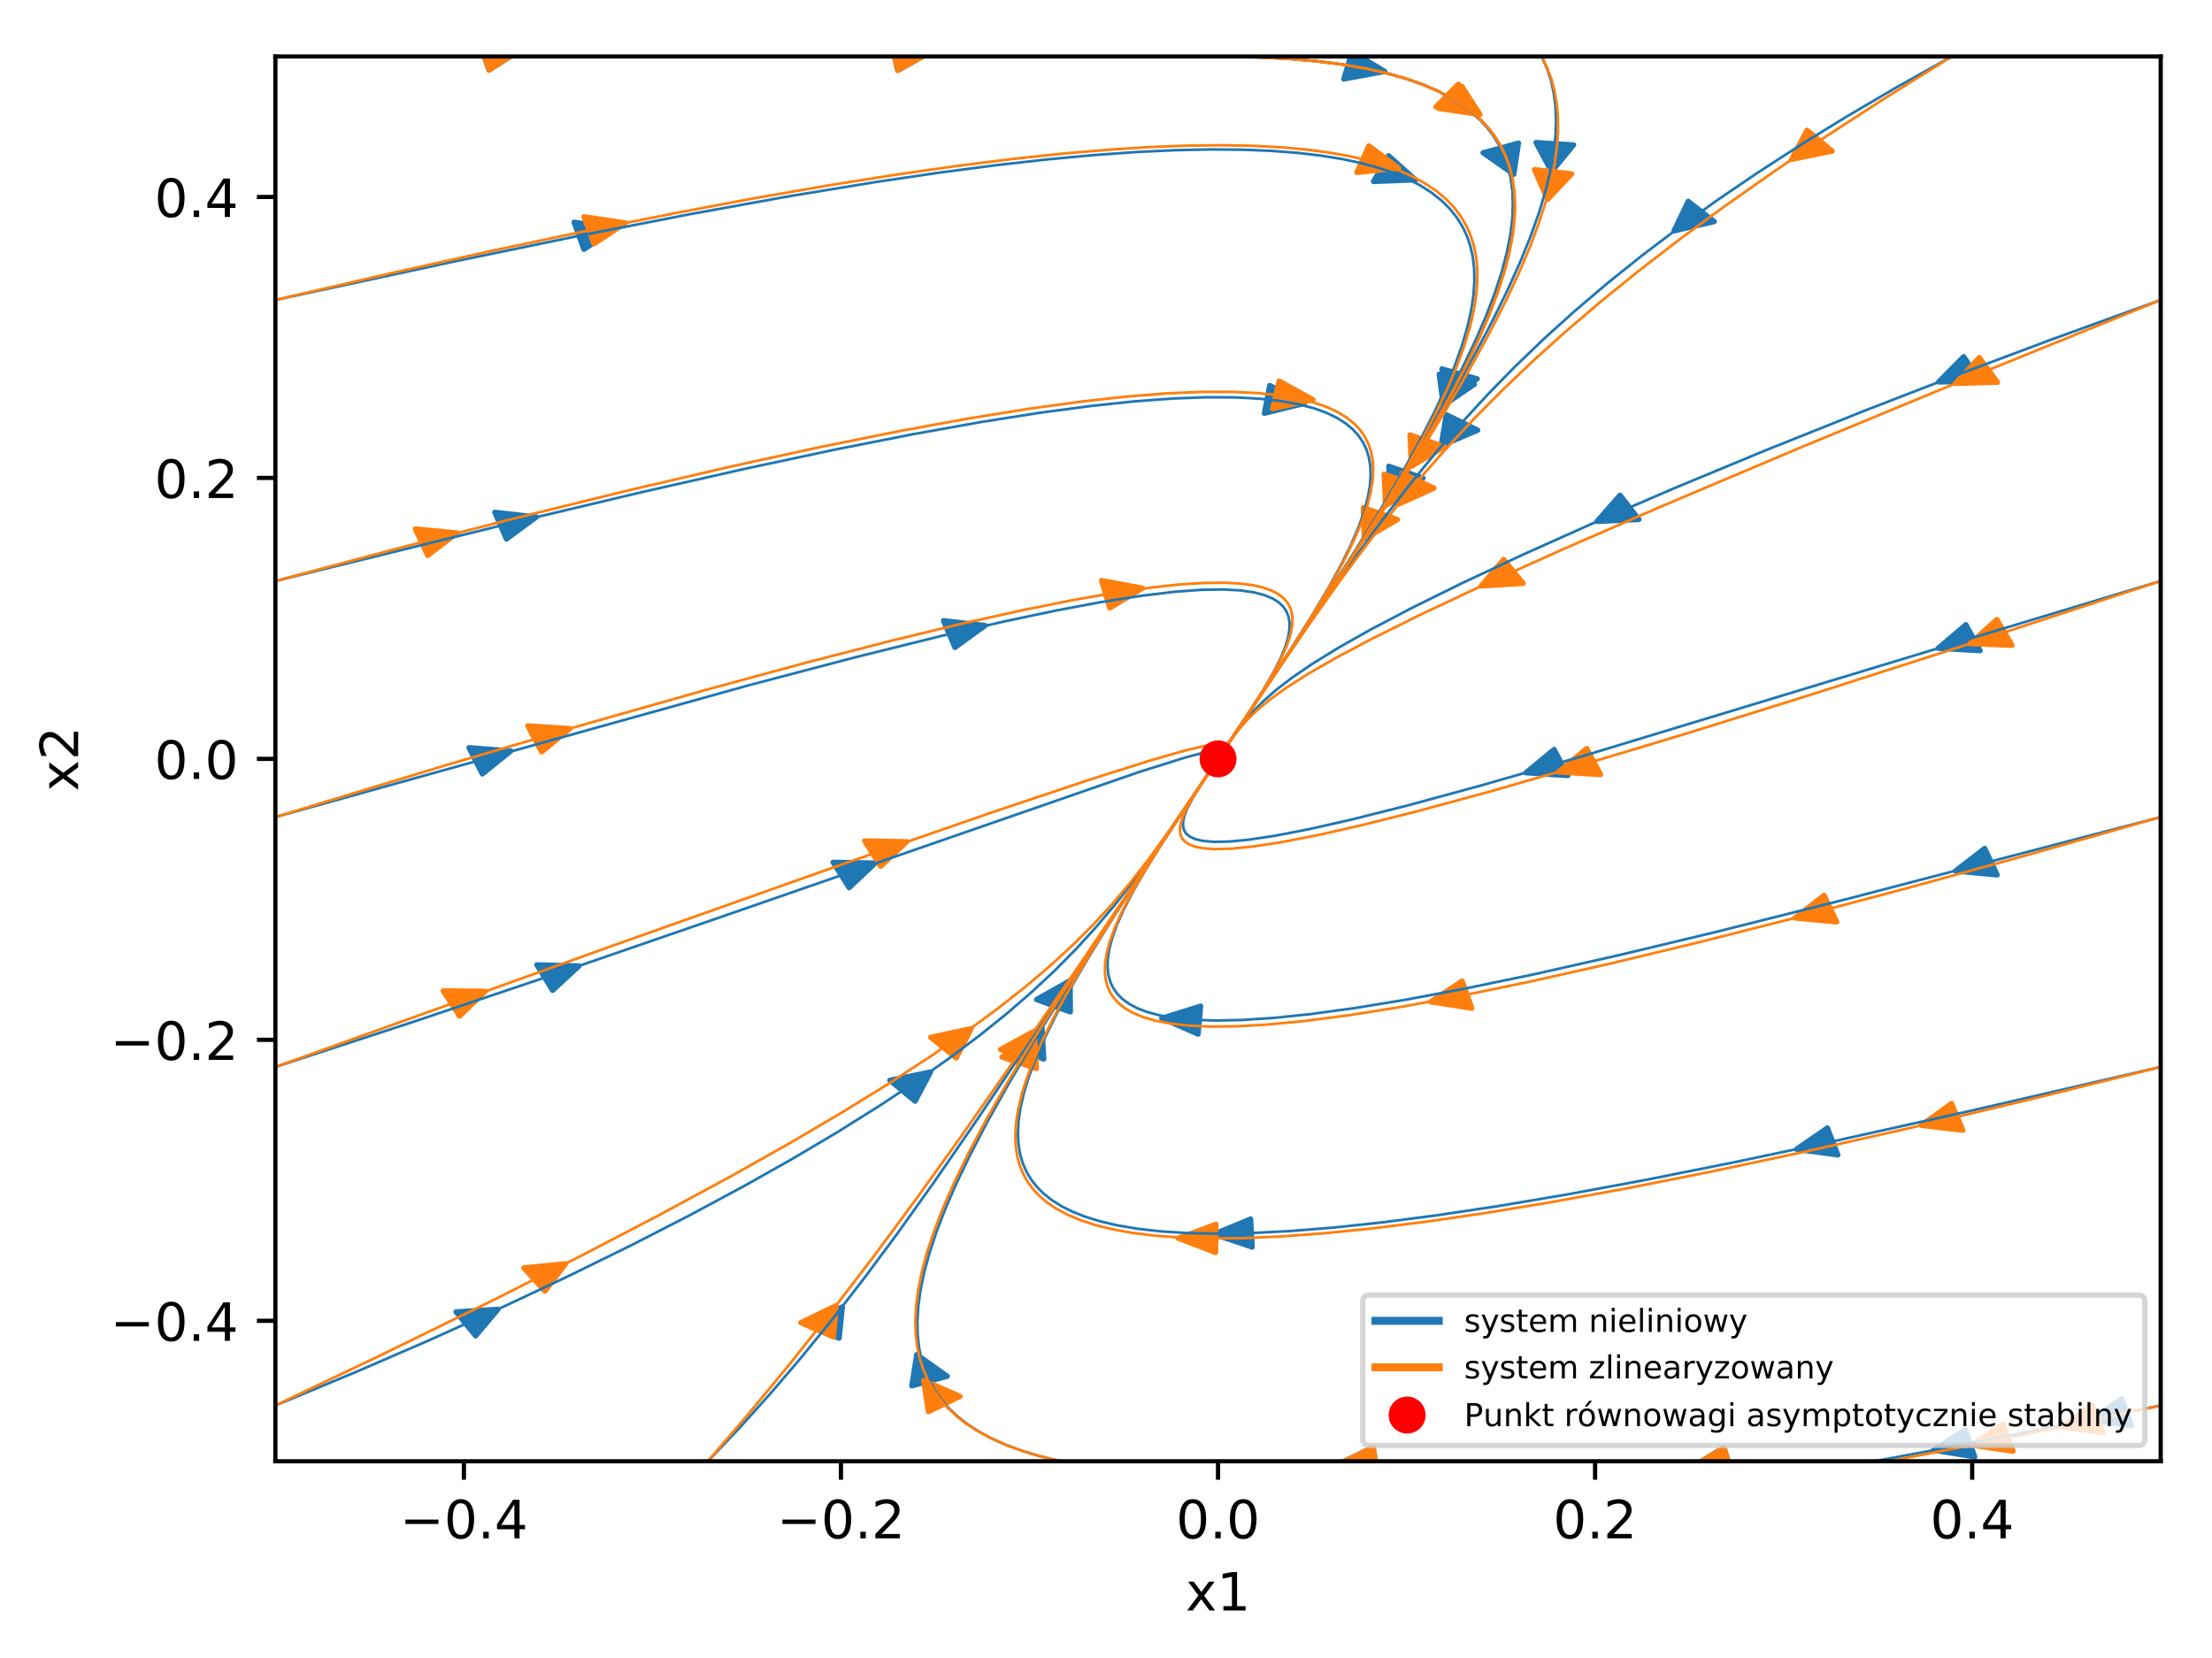 <?xml version="1.0" encoding="utf-8" standalone="no"?>
<!DOCTYPE svg PUBLIC "-//W3C//DTD SVG 1.1//EN"
  "http://www.w3.org/Graphics/SVG/1.1/DTD/svg11.dtd">
<!-- Created with matplotlib (http://matplotlib.org/) -->
<svg height="314pt" version="1.1" viewBox="0 0 419 314" width="419pt" xmlns="http://www.w3.org/2000/svg" xmlns:xlink="http://www.w3.org/1999/xlink">
 <defs>
  <style type="text/css">
*{stroke-linecap:butt;stroke-linejoin:round;}
  </style>
 </defs>
 <g id="figure_1">
  <g id="patch_1">
   <path d="M 0 314.368 
L 419.981 314.368 
L 419.981 0 
L 0 0 
z
" style="fill:#ffffff;"/>
  </g>
  <g id="axes_1">
   <g id="patch_2">
    <path d="M 52.161 276.812 
L 409.281 276.812 
L 409.281 10.7 
L 52.161 10.7 
z
" style="fill:#ffffff;"/>
   </g>
   <g id="patch_3">
    <path clip-path="url(#pf619a0637f)" d="M 262.299 13.529 
L 254.552 14.971 
L 255.289 12.503 
L 255.365 12.243 
L 255.366 12.243 
L 256.103 9.775 
z
" style="fill:#1f77b4;stroke:#1f77b4;stroke-linejoin:miter;"/>
   </g>
   <g id="patch_4">
    <path clip-path="url(#pf619a0637f)" d="M 273.397 76.81 
L 272.618 70.888 
L 275.786 71.793 
L 276.12 71.887 
L 276.12 71.888 
L 279.288 72.792 
z
" style="fill:#1f77b4;stroke:#1f77b4;stroke-linejoin:miter;"/>
   </g>
   <g id="patch_5">
    <path clip-path="url(#pf619a0637f)" d="M 293.91 32.531 
L 290.952 27.004 
L 294.333 27.217 
L 294.689 27.239 
L 294.688 27.239 
L 298.069 27.452 
z
" style="fill:#1f77b4;stroke:#1f77b4;stroke-linejoin:miter;"/>
   </g>
   <g id="patch_6">
    <path clip-path="url(#pf619a0637f)" d="M 263.31 94.269 
L 263.06 88.321 
L 266.141 89.381 
L 266.465 89.492 
L 266.465 89.492 
L 269.546 90.551 
z
" style="fill:#1f77b4;stroke:#1f77b4;stroke-linejoin:miter;"/>
   </g>
   <g id="patch_7">
    <path clip-path="url(#pf619a0637f)" d="M 317.097 43.742 
L 319.776 38.136 
L 322.126 39.96 
L 322.374 40.151 
L 322.373 40.152 
L 324.723 41.975 
z
" style="fill:#1f77b4;stroke:#1f77b4;stroke-linejoin:miter;"/>
   </g>
   <g id="patch_8">
    <path clip-path="url(#pf619a0637f)" d="M 272.981 84.451 
L 273.96 78.546 
L 276.785 79.945 
L 277.083 80.092 
L 277.083 80.092 
L 279.908 81.492 
z
" style="fill:#1f77b4;stroke:#1f77b4;stroke-linejoin:miter;"/>
   </g>
   <g id="patch_9">
    <path clip-path="url(#pf619a0637f)" d="M 367.216 72.348 
L 371.958 67.56 
L 373.499 69.812 
L 373.664 70.048 
L 373.661 70.049 
L 375.202 72.301 
z
" style="fill:#1f77b4;stroke:#1f77b4;stroke-linejoin:miter;"/>
   </g>
   <g id="patch_10">
    <path clip-path="url(#pf619a0637f)" d="M 302.484 98.777 
L 306.87 93.805 
L 308.573 95.992 
L 308.753 96.221 
L 308.752 96.222 
L 310.454 98.409 
z
" style="fill:#1f77b4;stroke:#1f77b4;stroke-linejoin:miter;"/>
   </g>
   <g id="patch_11">
    <path clip-path="url(#pf619a0637f)" d="M 367.119 122.813 
L 372.377 118.335 
L 373.662 120.674 
L 373.801 120.92 
L 373.797 120.921 
L 375.082 123.26 
z
" style="fill:#1f77b4;stroke:#1f77b4;stroke-linejoin:miter;"/>
   </g>
   <g id="patch_12">
    <path clip-path="url(#pf619a0637f)" d="M 289.038 146.387 
L 294.385 141.967 
L 295.622 144.321 
L 295.754 144.568 
L 295.753 144.569 
L 296.991 146.923 
z
" style="fill:#1f77b4;stroke:#1f77b4;stroke-linejoin:miter;"/>
   </g>
   <g id="patch_13">
    <path clip-path="url(#pf619a0637f)" d="M 370.392 164.993 
L 375.949 160.72 
L 377.073 163.105 
L 377.195 163.355 
L 377.191 163.356 
L 378.314 165.742 
z
" style="fill:#1f77b4;stroke:#1f77b4;stroke-linejoin:miter;"/>
   </g>
   <g id="patch_14">
    <path clip-path="url(#pf619a0637f)" d="M 220.059 192.891 
L 227.425 190.592 
L 227.197 193.115 
L 227.174 193.38 
L 227.174 193.38 
L 226.946 195.903 
z
" style="fill:#1f77b4;stroke:#1f77b4;stroke-linejoin:miter;"/>
   </g>
   <g id="patch_15">
    <path clip-path="url(#pf619a0637f)" d="M 340.277 217.711 
L 346.146 213.676 
L 347.088 216.104 
L 347.191 216.359 
L 347.188 216.36 
L 348.13 218.789 
z
" style="fill:#1f77b4;stroke:#1f77b4;stroke-linejoin:miter;"/>
   </g>
   <g id="patch_16">
    <path clip-path="url(#pf619a0637f)" d="M 229.905 233.802 
L 236.891 230.92 
L 237.033 233.446 
L 237.049 233.712 
L 237.048 233.712 
L 237.19 236.238 
z
" style="fill:#1f77b4;stroke:#1f77b4;stroke-linejoin:miter;"/>
   </g>
   <g id="patch_17">
    <path clip-path="url(#pf619a0637f)" d="M 395.92 268.935 
L 401.888 264.981 
L 402.77 267.422 
L 402.869 267.677 
L 402.863 267.679 
L 403.746 270.12 
z
" style="fill:#1f77b4;stroke:#1f77b4;stroke-linejoin:miter;"/>
   </g>
   <g id="patch_18">
    <path clip-path="url(#pf619a0637f)" d="M 366.245 274.718 
L 372.278 270.819 
L 373.119 273.268 
L 373.214 273.525 
L 373.208 273.526 
L 374.05 275.975 
z
" style="fill:#1f77b4;stroke:#1f77b4;stroke-linejoin:miter;"/>
   </g>
   <g id="patch_19">
    <path clip-path="url(#pf619a0637f)" d="M 320.379 277.976 
L 326.568 274.216 
L 327.31 276.683 
L 327.392 276.942 
L 327.388 276.943 
L 328.129 279.409 
z
" style="fill:#1f77b4;stroke:#1f77b4;stroke-linejoin:miter;"/>
   </g>
   <g id="patch_20">
    <path clip-path="url(#pf619a0637f)" d="M 253.418 277.415 
L 260.11 274.168 
L 260.495 276.68 
L 260.538 276.944 
L 260.535 276.944 
L 260.919 279.456 
z
" style="fill:#1f77b4;stroke:#1f77b4;stroke-linejoin:miter;"/>
   </g>
   <g id="patch_21">
    <path clip-path="url(#pf619a0637f)" d="M 173.652 256.612 
L 179.435 260.715 
L 176.244 261.573 
L 175.908 261.664 
L 175.908 261.663 
L 172.717 262.521 
z
" style="fill:#1f77b4;stroke:#1f77b4;stroke-linejoin:miter;"/>
   </g>
   <g id="patch_22">
    <path clip-path="url(#pf619a0637f)" d="M 197.368 194.675 
L 197.717 200.62 
L 194.619 199.589 
L 194.293 199.48 
L 194.293 199.48 
L 191.195 198.449 
z
" style="fill:#1f77b4;stroke:#1f77b4;stroke-linejoin:miter;"/>
   </g>
   <g id="patch_23">
    <path clip-path="url(#pf619a0637f)" d="M 159.56 247.566 
L 158.952 253.499 
L 156.042 252.2 
L 155.735 252.064 
L 155.736 252.063 
L 152.826 250.764 
z
" style="fill:#1f77b4;stroke:#1f77b4;stroke-linejoin:miter;"/>
   </g>
   <g id="patch_24">
    <path clip-path="url(#pf619a0637f)" d="M 202.709 185.751 
L 202.742 191.701 
L 199.701 190.58 
L 199.381 190.462 
L 199.381 190.462 
L 196.341 189.341 
z
" style="fill:#1f77b4;stroke:#1f77b4;stroke-linejoin:miter;"/>
   </g>
   <g id="patch_25">
    <path clip-path="url(#pf619a0637f)" d="M 94.339 248.023 
L 90.09 253.061 
L 88.328 250.901 
L 88.14 250.674 
L 88.142 250.673 
L 86.38 248.513 
z
" style="fill:#1f77b4;stroke:#1f77b4;stroke-linejoin:miter;"/>
   </g>
   <g id="patch_26">
    <path clip-path="url(#pf619a0637f)" d="M 176.262 203.068 
L 173.335 208.604 
L 171.067 206.723 
L 170.828 206.526 
L 170.829 206.525 
L 168.562 204.645 
z
" style="fill:#1f77b4;stroke:#1f77b4;stroke-linejoin:miter;"/>
   </g>
   <g id="patch_27">
    <path clip-path="url(#pf619a0637f)" d="M 109.681 182.985 
L 104.668 187.617 
L 103.258 185.318 
L 103.107 185.077 
L 103.11 185.076 
L 101.7 182.776 
z
" style="fill:#1f77b4;stroke:#1f77b4;stroke-linejoin:miter;"/>
   </g>
   <g id="patch_28">
    <path clip-path="url(#pf619a0637f)" d="M 165.789 163.49 
L 160.846 168.164 
L 159.402 165.876 
L 159.248 165.636 
L 159.25 165.635 
L 157.806 163.348 
z
" style="fill:#1f77b4;stroke:#1f77b4;stroke-linejoin:miter;"/>
   </g>
   <g id="patch_29">
    <path clip-path="url(#pf619a0637f)" d="M 96.786 142.252 
L 91.363 146.619 
L 90.166 144.254 
L 90.036 144.006 
L 90.04 144.005 
L 88.843 141.639 
z
" style="fill:#1f77b4;stroke:#1f77b4;stroke-linejoin:miter;"/>
   </g>
   <g id="patch_30">
    <path clip-path="url(#pf619a0637f)" d="M 186.61 118.504 
L 180.879 122.648 
L 179.855 120.238 
L 179.745 119.985 
L 179.747 119.984 
L 178.723 117.574 
z
" style="fill:#1f77b4;stroke:#1f77b4;stroke-linejoin:miter;"/>
   </g>
   <g id="patch_31">
    <path clip-path="url(#pf619a0637f)" d="M 101.619 97.935 
L 95.924 102.107 
L 94.879 99.702 
L 94.765 99.449 
L 94.769 99.448 
L 93.724 97.043 
z
" style="fill:#1f77b4;stroke:#1f77b4;stroke-linejoin:miter;"/>
   </g>
   <g id="patch_32">
    <path clip-path="url(#pf619a0637f)" d="M 247.081 76.411 
L 239.505 78.291 
L 239.985 75.789 
L 240.035 75.525 
L 240.036 75.525 
L 240.517 73.023 
z
" style="fill:#1f77b4;stroke:#1f77b4;stroke-linejoin:miter;"/>
   </g>
   <g id="patch_33">
    <path clip-path="url(#pf619a0637f)" d="M 116.575 43.288 
L 110.599 47.235 
L 109.721 44.793 
L 109.625 44.537 
L 109.629 44.536 
L 108.752 42.094 
z
" style="fill:#1f77b4;stroke:#1f77b4;stroke-linejoin:miter;"/>
   </g>
   <g id="patch_34">
    <path clip-path="url(#pf619a0637f)" d="M 268.146 34.071 
L 260.171 34.381 
L 261.528 32.064 
L 261.67 31.82 
L 261.671 31.82 
L 263.028 29.503 
z
" style="fill:#1f77b4;stroke:#1f77b4;stroke-linejoin:miter;"/>
   </g>
   <g id="patch_35">
    <path clip-path="url(#pf619a0637f)" d="M 98.673 9.396 
L 92.622 13.279 
L 91.791 10.828 
L 91.698 10.571 
L 91.704 10.57 
L 90.873 8.119 
z
" style="fill:#1f77b4;stroke:#1f77b4;stroke-linejoin:miter;"/>
   </g>
   <g id="patch_36">
    <path clip-path="url(#pf619a0637f)" d="M 176.453 9.752 
L 170.06 13.318 
L 169.456 10.83 
L 169.389 10.569 
L 169.393 10.569 
L 168.789 8.081 
z
" style="fill:#1f77b4;stroke:#1f77b4;stroke-linejoin:miter;"/>
   </g>
   <g id="patch_37">
    <path clip-path="url(#pf619a0637f)" d="M 286.739 33.025 
L 280.927 28.944 
L 284.112 28.074 
L 284.447 27.982 
L 284.447 27.982 
L 287.632 27.112 
z
" style="fill:#1f77b4;stroke:#1f77b4;stroke-linejoin:miter;"/>
   </g>
   <g id="patch_38">
    <path clip-path="url(#pf619a0637f)" d="M 273.946 75.802 
L 273.131 69.882 
L 276.304 70.776 
L 276.639 70.87 
L 276.638 70.87 
L 279.812 71.764 
z
" style="fill:#1f77b4;stroke:#1f77b4;stroke-linejoin:miter;"/>
   </g>
   <g id="patch_39">
    <path clip-path="url(#pf619a0637f)" d="M 280.348 21.689 
L 272.512 20.542 
L 274.586 18.541 
L 274.804 18.33 
L 274.805 18.33 
L 276.878 16.329 
z
" style="fill:#ff7f0e;stroke:#ff7f0e;stroke-linejoin:miter;"/>
   </g>
   <g id="patch_40">
    <path clip-path="url(#pf619a0637f)" d="M 258.426 102.095 
L 258.247 96.146 
L 261.315 97.226 
L 261.638 97.339 
L 261.638 97.339 
L 264.705 98.419 
z
" style="fill:#ff7f0e;stroke:#ff7f0e;stroke-linejoin:miter;"/>
   </g>
   <g id="patch_41">
    <path clip-path="url(#pf619a0637f)" d="M 293.127 37.796 
L 290.669 32.135 
L 294.023 32.515 
L 294.376 32.554 
L 294.376 32.555 
L 297.73 32.934 
z
" style="fill:#ff7f0e;stroke:#ff7f0e;stroke-linejoin:miter;"/>
   </g>
   <g id="patch_42">
    <path clip-path="url(#pf619a0637f)" d="M 267.353 88.345 
L 267.089 82.398 
L 270.172 83.453 
L 270.497 83.564 
L 270.497 83.564 
L 273.58 84.62 
z
" style="fill:#ff7f0e;stroke:#ff7f0e;stroke-linejoin:miter;"/>
   </g>
   <g id="patch_43">
    <path clip-path="url(#pf619a0637f)" d="M 339.35 30.196 
L 342.293 24.664 
L 344.554 26.548 
L 344.794 26.746 
L 344.793 26.747 
L 347.054 28.631 
z
" style="fill:#ff7f0e;stroke:#ff7f0e;stroke-linejoin:miter;"/>
   </g>
   <g id="patch_44">
    <path clip-path="url(#pf619a0637f)" d="M 264.789 95.555 
L 265.588 89.635 
L 268.455 90.986 
L 268.757 91.128 
L 268.757 91.128 
L 271.624 92.479 
z
" style="fill:#ff7f0e;stroke:#ff7f0e;stroke-linejoin:miter;"/>
   </g>
   <g id="patch_45">
    <path clip-path="url(#pf619a0637f)" d="M 370.383 72.64 
L 374.925 67.746 
L 376.557 69.962 
L 376.732 70.194 
L 376.729 70.195 
L 378.362 72.411 
z
" style="fill:#ff7f0e;stroke:#ff7f0e;stroke-linejoin:miter;"/>
   </g>
   <g id="patch_46">
    <path clip-path="url(#pf619a0637f)" d="M 280.562 111.008 
L 284.812 105.97 
L 286.573 108.131 
L 286.759 108.358 
L 286.759 108.358 
L 288.52 110.519 
z
" style="fill:#ff7f0e;stroke:#ff7f0e;stroke-linejoin:miter;"/>
   </g>
   <g id="patch_47">
    <path clip-path="url(#pf619a0637f)" d="M 373.141 121.934 
L 378.254 117.363 
L 379.613 119.679 
L 379.76 119.922 
L 379.756 119.923 
L 381.116 122.239 
z
" style="fill:#ff7f0e;stroke:#ff7f0e;stroke-linejoin:miter;"/>
   </g>
   <g id="patch_48">
    <path clip-path="url(#pf619a0637f)" d="M 295.23 146.231 
L 300.547 141.792 
L 301.801 144.141 
L 301.935 144.388 
L 301.933 144.388 
L 303.187 146.738 
z
" style="fill:#ff7f0e;stroke:#ff7f0e;stroke-linejoin:miter;"/>
   </g>
   <g id="patch_49">
    <path clip-path="url(#pf619a0637f)" d="M 339.976 173.899 
L 345.526 169.62 
L 346.653 172.005 
L 346.775 172.255 
L 346.772 172.256 
L 347.899 174.64 
z
" style="fill:#ff7f0e;stroke:#ff7f0e;stroke-linejoin:miter;"/>
   </g>
   <g id="patch_50">
    <path clip-path="url(#pf619a0637f)" d="M 270.973 189.778 
L 276.971 185.85 
L 277.834 188.294 
L 277.927 188.551 
L 277.925 188.552 
L 278.789 190.997 
z
" style="fill:#ff7f0e;stroke:#ff7f0e;stroke-linejoin:miter;"/>
   </g>
   <g id="patch_51">
    <path clip-path="url(#pf619a0637f)" d="M 363.924 213.187 
L 369.659 209.046 
L 370.681 211.457 
L 370.793 211.709 
L 370.789 211.71 
L 371.811 214.121 
z
" style="fill:#ff7f0e;stroke:#ff7f0e;stroke-linejoin:miter;"/>
   </g>
   <g id="patch_52">
    <path clip-path="url(#pf619a0637f)" d="M 223.153 234.558 
L 230.326 231.943 
L 230.297 234.471 
L 230.295 234.737 
L 230.294 234.737 
L 230.265 237.265 
z
" style="fill:#ff7f0e;stroke:#ff7f0e;stroke-linejoin:miter;"/>
   </g>
   <g id="patch_53">
    <path clip-path="url(#pf619a0637f)" d="M 390.454 270.266 
L 396.352 266.255 
L 397.277 268.687 
L 397.38 268.942 
L 397.374 268.943 
L 398.299 271.376 
z
" style="fill:#ff7f0e;stroke:#ff7f0e;stroke-linejoin:miter;"/>
   </g>
   <g id="patch_54">
    <path clip-path="url(#pf619a0637f)" d="M 373.473 273.744 
L 379.428 269.78 
L 380.318 272.22 
L 380.417 272.476 
L 380.412 272.477 
L 381.302 274.916 
z
" style="fill:#ff7f0e;stroke:#ff7f0e;stroke-linejoin:miter;"/>
   </g>
   <g id="patch_55">
    <path clip-path="url(#pf619a0637f)" d="M 320.384 277.994 
L 326.556 274.218 
L 327.309 276.683 
L 327.392 276.942 
L 327.388 276.942 
L 328.141 279.407 
z
" style="fill:#ff7f0e;stroke:#ff7f0e;stroke-linejoin:miter;"/>
   </g>
   <g id="patch_56">
    <path clip-path="url(#pf619a0637f)" d="M 253.419 277.416 
L 260.11 274.168 
L 260.495 276.68 
L 260.538 276.944 
L 260.535 276.944 
L 260.92 279.456 
z
" style="fill:#ff7f0e;stroke:#ff7f0e;stroke-linejoin:miter;"/>
   </g>
   <g id="patch_57">
    <path clip-path="url(#pf619a0637f)" d="M 174.972 261.501 
L 181.849 264.525 
L 179.001 265.898 
L 178.701 266.043 
L 178.701 266.042 
L 175.852 267.415 
z
" style="fill:#ff7f0e;stroke:#ff7f0e;stroke-linejoin:miter;"/>
   </g>
   <g id="patch_58">
    <path clip-path="url(#pf619a0637f)" d="M 195.983 196.472 
L 196.315 202.417 
L 193.22 201.382 
L 192.894 201.273 
L 192.894 201.273 
L 189.799 200.237 
z
" style="fill:#ff7f0e;stroke:#ff7f0e;stroke-linejoin:miter;"/>
   </g>
   <g id="patch_59">
    <path clip-path="url(#pf619a0637f)" d="M 158.402 247.32 
L 157.86 253.257 
L 154.935 251.975 
L 154.627 251.841 
L 154.628 251.84 
L 151.703 250.559 
z
" style="fill:#ff7f0e;stroke:#ff7f0e;stroke-linejoin:miter;"/>
   </g>
   <g id="patch_60">
    <path clip-path="url(#pf619a0637f)" d="M 195.964 195.296 
L 195.878 201.246 
L 192.86 200.091 
L 192.542 199.97 
L 192.542 199.969 
L 189.524 198.814 
z
" style="fill:#ff7f0e;stroke:#ff7f0e;stroke-linejoin:miter;"/>
   </g>
   <g id="patch_61">
    <path clip-path="url(#pf619a0637f)" d="M 107.133 239.4 
L 103.225 244.589 
L 101.321 242.496 
L 101.119 242.277 
L 101.121 242.276 
L 99.217 240.183 
z
" style="fill:#ff7f0e;stroke:#ff7f0e;stroke-linejoin:miter;"/>
   </g>
   <g id="patch_62">
    <path clip-path="url(#pf619a0637f)" d="M 183.963 194.855 
L 181.129 200.418 
L 178.83 198.558 
L 178.588 198.363 
L 178.589 198.362 
L 176.29 196.503 
z
" style="fill:#ff7f0e;stroke:#ff7f0e;stroke-linejoin:miter;"/>
   </g>
   <g id="patch_63">
    <path clip-path="url(#pf619a0637f)" d="M 91.932 187.784 
L 87.052 192.493 
L 85.577 190.216 
L 85.419 189.978 
L 85.422 189.977 
L 83.948 187.7 
z
" style="fill:#ff7f0e;stroke:#ff7f0e;stroke-linejoin:miter;"/>
   </g>
   <g id="patch_64">
    <path clip-path="url(#pf619a0637f)" d="M 171.769 159.448 
L 166.818 164.117 
L 165.378 161.828 
L 165.225 161.588 
L 165.227 161.587 
L 163.786 159.298 
z
" style="fill:#ff7f0e;stroke:#ff7f0e;stroke-linejoin:miter;"/>
   </g>
   <g id="patch_65">
    <path clip-path="url(#pf619a0637f)" d="M 107.937 138.024 
L 102.595 142.447 
L 101.354 140.094 
L 101.22 139.847 
L 101.224 139.847 
L 99.983 137.494 
z
" style="fill:#ff7f0e;stroke:#ff7f0e;stroke-linejoin:miter;"/>
   </g>
   <g id="patch_66">
    <path clip-path="url(#pf619a0637f)" d="M 216.41 111.423 
L 210.209 115.172 
L 209.475 112.704 
L 209.397 112.444 
L 209.398 112.444 
L 208.664 109.976 
z
" style="fill:#ff7f0e;stroke:#ff7f0e;stroke-linejoin:miter;"/>
   </g>
   <g id="patch_67">
    <path clip-path="url(#pf619a0637f)" d="M 86.592 100.961 
L 81.019 105.223 
L 79.905 102.835 
L 79.783 102.585 
L 79.788 102.583 
L 78.673 100.196 
z
" style="fill:#ff7f0e;stroke:#ff7f0e;stroke-linejoin:miter;"/>
   </g>
   <g id="patch_68">
    <path clip-path="url(#pf619a0637f)" d="M 248.715 75.723 
L 241.062 77.424 
L 241.649 74.934 
L 241.71 74.672 
L 241.711 74.672 
L 242.297 72.182 
z
" style="fill:#ff7f0e;stroke:#ff7f0e;stroke-linejoin:miter;"/>
   </g>
   <g id="patch_69">
    <path clip-path="url(#pf619a0637f)" d="M 118.454 42.226 
L 112.508 46.198 
L 111.612 43.759 
L 111.513 43.503 
L 111.518 43.503 
L 110.622 41.064 
z
" style="fill:#ff7f0e;stroke:#ff7f0e;stroke-linejoin:miter;"/>
   </g>
   <g id="patch_70">
    <path clip-path="url(#pf619a0637f)" d="M 264.924 31.852 
L 257.016 32.675 
L 258.099 30.28 
L 258.212 30.027 
L 258.213 30.027 
L 259.295 27.631 
z
" style="fill:#ff7f0e;stroke:#ff7f0e;stroke-linejoin:miter;"/>
   </g>
   <g id="patch_71">
    <path clip-path="url(#pf619a0637f)" d="M 98.656 9.349 
L 92.653 13.273 
L 91.793 10.828 
L 91.697 10.571 
L 91.702 10.57 
L 90.842 8.125 
z
" style="fill:#ff7f0e;stroke:#ff7f0e;stroke-linejoin:miter;"/>
   </g>
   <g id="patch_72">
    <path clip-path="url(#pf619a0637f)" d="M 176.452 9.747 
L 170.064 13.318 
L 169.456 10.83 
L 169.389 10.569 
L 169.393 10.569 
L 168.785 8.081 
z
" style="fill:#ff7f0e;stroke:#ff7f0e;stroke-linejoin:miter;"/>
   </g>
   <g id="patch_73">
    <path clip-path="url(#pf619a0637f)" d="M 279.851 21.27 
L 271.983 20.251 
L 273.997 18.217 
L 274.209 18.003 
L 274.209 18.003 
L 276.224 15.969 
z
" style="fill:#ff7f0e;stroke:#ff7f0e;stroke-linejoin:miter;"/>
   </g>
   <g id="patch_74">
    <path clip-path="url(#pf619a0637f)" d="M 262.457 95.784 
L 262.19 89.837 
L 265.273 90.891 
L 265.598 91.002 
L 265.598 91.002 
L 268.682 92.056 
z
" style="fill:#ff7f0e;stroke:#ff7f0e;stroke-linejoin:miter;"/>
   </g>
   <g id="matplotlib.axis_1">
    <g id="xtick_1">
     <g id="line2d_1">
      <defs>
       <path d="M 0 0 
L 0 3.5 
" id="m1cd861ceba" style="stroke:#000000;stroke-width:0.8;"/>
      </defs>
      <g>
       <use style="stroke:#000000;stroke-width:0.8;" x="87.873" xlink:href="#m1cd861ceba" y="276.812"/>
      </g>
     </g>
     <g id="text_1">
      <!-- −0.4 -->
      <defs>
       <path d="M 10.594 35.5 
L 73.188 35.5 
L 73.188 27.203 
L 10.594 27.203 
z
" id="DejaVuSans-2212"/>
       <path d="M 31.781 66.406 
Q 24.172 66.406 20.328 58.906 
Q 16.5 51.422 16.5 36.375 
Q 16.5 21.391 20.328 13.891 
Q 24.172 6.391 31.781 6.391 
Q 39.453 6.391 43.281 13.891 
Q 47.125 21.391 47.125 36.375 
Q 47.125 51.422 43.281 58.906 
Q 39.453 66.406 31.781 66.406 
M 31.781 74.219 
Q 44.047 74.219 50.516 64.516 
Q 56.984 54.828 56.984 36.375 
Q 56.984 17.969 50.516 8.266 
Q 44.047 -1.422 31.781 -1.422 
Q 19.531 -1.422 13.062 8.266 
Q 6.594 17.969 6.594 36.375 
Q 6.594 54.828 13.062 64.516 
Q 19.531 74.219 31.781 74.219 
" id="DejaVuSans-30"/>
       <path d="M 10.688 12.406 
L 21 12.406 
L 21 0 
L 10.688 0 
z
" id="DejaVuSans-2e"/>
       <path d="M 37.797 64.312 
L 12.891 25.391 
L 37.797 25.391 
z
M 35.203 72.906 
L 47.609 72.906 
L 47.609 25.391 
L 58.016 25.391 
L 58.016 17.188 
L 47.609 17.188 
L 47.609 0 
L 37.797 0 
L 37.797 17.188 
L 4.891 17.188 
L 4.891 26.703 
z
" id="DejaVuSans-34"/>
      </defs>
      <g transform="translate(75.732 291.41)scale(0.1 -0.1)">
       <use xlink:href="#DejaVuSans-2212"/>
       <use x="83.789" xlink:href="#DejaVuSans-30"/>
       <use x="147.412" xlink:href="#DejaVuSans-2e"/>
       <use x="179.199" xlink:href="#DejaVuSans-34"/>
      </g>
     </g>
    </g>
    <g id="xtick_2">
     <g id="line2d_2">
      <g>
       <use style="stroke:#000000;stroke-width:0.8;" x="159.297" xlink:href="#m1cd861ceba" y="276.812"/>
      </g>
     </g>
     <g id="text_2">
      <!-- −0.2 -->
      <defs>
       <path d="M 19.188 8.297 
L 53.609 8.297 
L 53.609 0 
L 7.328 0 
L 7.328 8.297 
Q 12.938 14.109 22.625 23.891 
Q 32.328 33.688 34.812 36.531 
Q 39.547 41.844 41.422 45.531 
Q 43.312 49.219 43.312 52.781 
Q 43.312 58.594 39.234 62.25 
Q 35.156 65.922 28.609 65.922 
Q 23.969 65.922 18.812 64.312 
Q 13.672 62.703 7.812 59.422 
L 7.812 69.391 
Q 13.766 71.781 18.938 73 
Q 24.125 74.219 28.422 74.219 
Q 39.75 74.219 46.484 68.547 
Q 53.219 62.891 53.219 53.422 
Q 53.219 48.922 51.531 44.891 
Q 49.859 40.875 45.406 35.406 
Q 44.188 33.984 37.641 27.219 
Q 31.109 20.453 19.188 8.297 
" id="DejaVuSans-32"/>
      </defs>
      <g transform="translate(147.156 291.41)scale(0.1 -0.1)">
       <use xlink:href="#DejaVuSans-2212"/>
       <use x="83.789" xlink:href="#DejaVuSans-30"/>
       <use x="147.412" xlink:href="#DejaVuSans-2e"/>
       <use x="179.199" xlink:href="#DejaVuSans-32"/>
      </g>
     </g>
    </g>
    <g id="xtick_3">
     <g id="line2d_3">
      <g>
       <use style="stroke:#000000;stroke-width:0.8;" x="230.721" xlink:href="#m1cd861ceba" y="276.812"/>
      </g>
     </g>
     <g id="text_3">
      <!-- 0.0 -->
      <g transform="translate(222.769 291.41)scale(0.1 -0.1)">
       <use xlink:href="#DejaVuSans-30"/>
       <use x="63.623" xlink:href="#DejaVuSans-2e"/>
       <use x="95.41" xlink:href="#DejaVuSans-30"/>
      </g>
     </g>
    </g>
    <g id="xtick_4">
     <g id="line2d_4">
      <g>
       <use style="stroke:#000000;stroke-width:0.8;" x="302.145" xlink:href="#m1cd861ceba" y="276.812"/>
      </g>
     </g>
     <g id="text_4">
      <!-- 0.2 -->
      <g transform="translate(294.193 291.41)scale(0.1 -0.1)">
       <use xlink:href="#DejaVuSans-30"/>
       <use x="63.623" xlink:href="#DejaVuSans-2e"/>
       <use x="95.41" xlink:href="#DejaVuSans-32"/>
      </g>
     </g>
    </g>
    <g id="xtick_5">
     <g id="line2d_5">
      <g>
       <use style="stroke:#000000;stroke-width:0.8;" x="373.569" xlink:href="#m1cd861ceba" y="276.812"/>
      </g>
     </g>
     <g id="text_5">
      <!-- 0.4 -->
      <g transform="translate(365.617 291.41)scale(0.1 -0.1)">
       <use xlink:href="#DejaVuSans-30"/>
       <use x="63.623" xlink:href="#DejaVuSans-2e"/>
       <use x="95.41" xlink:href="#DejaVuSans-34"/>
      </g>
     </g>
    </g>
    <g id="text_6">
     <!-- x1 -->
     <defs>
      <path d="M 54.891 54.688 
L 35.109 28.078 
L 55.906 0 
L 45.312 0 
L 29.391 21.484 
L 13.484 0 
L 2.875 0 
L 24.125 28.609 
L 4.688 54.688 
L 15.281 54.688 
L 29.781 35.203 
L 44.281 54.688 
z
" id="DejaVuSans-78"/>
      <path d="M 12.406 8.297 
L 28.516 8.297 
L 28.516 63.922 
L 10.984 60.406 
L 10.984 69.391 
L 28.422 72.906 
L 38.281 72.906 
L 38.281 8.297 
L 54.391 8.297 
L 54.391 0 
L 12.406 0 
z
" id="DejaVuSans-31"/>
     </defs>
     <g transform="translate(224.58 305.089)scale(0.1 -0.1)">
      <use xlink:href="#DejaVuSans-78"/>
      <use x="59.18" xlink:href="#DejaVuSans-31"/>
     </g>
    </g>
   </g>
   <g id="matplotlib.axis_2">
    <g id="ytick_1">
     <g id="line2d_6">
      <defs>
       <path d="M 0 0 
L -3.5 0 
" id="m5a085744fb" style="stroke:#000000;stroke-width:0.8;"/>
      </defs>
      <g>
       <use style="stroke:#000000;stroke-width:0.8;" x="52.161" xlink:href="#m5a085744fb" y="250.201"/>
      </g>
     </g>
     <g id="text_7">
      <!-- −0.4 -->
      <g transform="translate(20.878 254)scale(0.1 -0.1)">
       <use xlink:href="#DejaVuSans-2212"/>
       <use x="83.789" xlink:href="#DejaVuSans-30"/>
       <use x="147.412" xlink:href="#DejaVuSans-2e"/>
       <use x="179.199" xlink:href="#DejaVuSans-34"/>
      </g>
     </g>
    </g>
    <g id="ytick_2">
     <g id="line2d_7">
      <g>
       <use style="stroke:#000000;stroke-width:0.8;" x="52.161" xlink:href="#m5a085744fb" y="196.978"/>
      </g>
     </g>
     <g id="text_8">
      <!-- −0.2 -->
      <g transform="translate(20.878 200.778)scale(0.1 -0.1)">
       <use xlink:href="#DejaVuSans-2212"/>
       <use x="83.789" xlink:href="#DejaVuSans-30"/>
       <use x="147.412" xlink:href="#DejaVuSans-2e"/>
       <use x="179.199" xlink:href="#DejaVuSans-32"/>
      </g>
     </g>
    </g>
    <g id="ytick_3">
     <g id="line2d_8">
      <g>
       <use style="stroke:#000000;stroke-width:0.8;" x="52.161" xlink:href="#m5a085744fb" y="143.756"/>
      </g>
     </g>
     <g id="text_9">
      <!-- 0.0 -->
      <g transform="translate(29.258 147.555)scale(0.1 -0.1)">
       <use xlink:href="#DejaVuSans-30"/>
       <use x="63.623" xlink:href="#DejaVuSans-2e"/>
       <use x="95.41" xlink:href="#DejaVuSans-30"/>
      </g>
     </g>
    </g>
    <g id="ytick_4">
     <g id="line2d_9">
      <g>
       <use style="stroke:#000000;stroke-width:0.8;" x="52.161" xlink:href="#m5a085744fb" y="90.534"/>
      </g>
     </g>
     <g id="text_10">
      <!-- 0.2 -->
      <g transform="translate(29.258 94.333)scale(0.1 -0.1)">
       <use xlink:href="#DejaVuSans-30"/>
       <use x="63.623" xlink:href="#DejaVuSans-2e"/>
       <use x="95.41" xlink:href="#DejaVuSans-32"/>
      </g>
     </g>
    </g>
    <g id="ytick_5">
     <g id="line2d_10">
      <g>
       <use style="stroke:#000000;stroke-width:0.8;" x="52.161" xlink:href="#m5a085744fb" y="37.311"/>
      </g>
     </g>
     <g id="text_11">
      <!-- 0.4 -->
      <g transform="translate(29.258 41.11)scale(0.1 -0.1)">
       <use xlink:href="#DejaVuSans-30"/>
       <use x="63.623" xlink:href="#DejaVuSans-2e"/>
       <use x="95.41" xlink:href="#DejaVuSans-34"/>
      </g>
     </g>
    </g>
    <g id="text_12">
     <!-- x2 -->
     <g transform="translate(14.798 149.897)rotate(-90)scale(0.1 -0.1)">
      <use xlink:href="#DejaVuSans-78"/>
      <use x="59.18" xlink:href="#DejaVuSans-32"/>
     </g>
    </g>
   </g>
   <g id="line2d_11">
    <path clip-path="url(#pf619a0637f)" d="M 230.721 10.7 
L 237.516 10.803 
L 243.654 11.099 
L 249.187 11.568 
L 254.164 12.194 
L 258.629 12.96 
L 262.624 13.853 
L 266.187 14.858 
L 269.353 15.963 
L 272.155 17.157 
L 274.623 18.43 
L 276.785 19.771 
L 278.668 21.173 
L 280.295 22.627 
L 281.688 24.126 
L 282.868 25.663 
L 284.072 27.629 
L 285.006 29.635 
L 285.7 31.671 
L 286.181 33.73 
L 286.512 36.217 
L 286.61 38.715 
L 286.473 41.628 
L 286.108 44.527 
L 285.463 47.811 
L 284.505 51.451 
L 283.218 55.412 
L 281.607 59.65 
L 279.525 64.48 
L 276.988 69.794 
L 273.875 75.792 
L 270.111 82.556 
L 265.396 90.552 
L 259.556 99.997 
L 252.15 111.533 
L 241.796 127.215 
L 230.721 143.756 
L 230.721 143.756 
" style="fill:none;stroke:#1f77b4;stroke-linecap:square;stroke-width:0.5;"/>
   </g>
   <g id="line2d_12">
    <path clip-path="url(#pf619a0637f)" d="M 292.021 10.7 
L 293.049 13.004 
L 293.807 15.341 
L 294.324 17.702 
L 294.629 20.078 
L 294.751 22.939 
L 294.641 25.8 
L 294.266 29.126 
L 293.669 32.426 
L 292.765 36.152 
L 291.524 40.273 
L 289.934 44.745 
L 288.003 49.521 
L 285.563 54.953 
L 282.635 60.92 
L 279.083 67.644 
L 274.826 75.222 
L 269.702 83.883 
L 263.446 94.015 
L 255.537 106.379 
L 245.12 122.225 
L 230.721 143.756 
L 230.721 143.756 
" style="fill:none;stroke:#1f77b4;stroke-linecap:square;stroke-width:0.5;"/>
   </g>
   <g id="line2d_13">
    <path clip-path="url(#pf619a0637f)" d="M 369.7 10.7 
L 359.019 16.67 
L 349.615 22.191 
L 341.288 27.317 
L 332.721 32.856 
L 325.197 37.976 
L 317.667 43.379 
L 311.089 48.361 
L 304.631 53.53 
L 298.42 58.8 
L 292.542 64.102 
L 287.044 69.378 
L 281.946 74.581 
L 276.934 80.018 
L 272.129 85.56 
L 267.163 91.639 
L 262.108 98.193 
L 256.657 105.639 
L 250.293 114.727 
L 241.033 128.387 
L 230.721 143.756 
L 230.721 143.756 
" style="fill:none;stroke:#1f77b4;stroke-linecap:square;stroke-width:0.5;"/>
   </g>
   <g id="line2d_14">
    <path clip-path="url(#pf619a0637f)" d="M 409.281 56.826 
L 388.548 64.334 
L 370.808 70.983 
L 353.149 77.817 
L 334.277 85.373 
L 317.266 92.433 
L 302.266 98.889 
L 288.361 105.117 
L 276.87 110.504 
L 267.527 115.116 
L 259.642 119.253 
L 253.535 122.701 
L 248.638 125.716 
L 244.815 128.321 
L 241.781 130.647 
L 239.297 132.824 
L 237.218 134.937 
L 235.326 137.18 
L 233.284 139.968 
L 230.721 143.756 
L 230.721 143.756 
" style="fill:none;stroke:#1f77b4;stroke-linecap:square;stroke-width:0.5;"/>
   </g>
   <g id="line2d_15">
    <path clip-path="url(#pf619a0637f)" d="M 409.281 110.062 
L 373.733 120.797 
L 299.073 143.451 
L 280.831 148.712 
L 266.796 152.538 
L 255.991 155.26 
L 247.688 157.132 
L 241.332 158.352 
L 236.493 159.075 
L 232.837 159.419 
L 229.909 159.475 
L 227.805 159.289 
L 226.422 158.963 
L 225.386 158.493 
L 224.714 157.941 
L 224.315 157.338 
L 224.103 156.608 
L 224.095 155.717 
L 224.316 154.646 
L 224.853 153.225 
L 225.823 151.339 
L 227.54 148.54 
L 230.721 143.756 
L 230.721 143.756 
" style="fill:none;stroke:#1f77b4;stroke-linecap:square;stroke-width:0.5;"/>
   </g>
   <g id="line2d_16">
    <path clip-path="url(#pf619a0637f)" d="M 409.281 154.781 
L 350.458 170.15 
L 325.162 176.51 
L 306.665 180.94 
L 290.947 184.481 
L 277.563 187.264 
L 266.16 189.402 
L 256.448 190.99 
L 248.189 192.111 
L 241.181 192.834 
L 235.253 193.221 
L 230.256 193.323 
L 226.064 193.186 
L 222.565 192.849 
L 219.665 192.346 
L 217.281 191.705 
L 215.341 190.952 
L 213.782 190.107 
L 212.55 189.19 
L 211.598 188.216 
L 210.885 187.199 
L 210.318 185.999 
L 209.973 184.771 
L 209.801 183.373 
L 209.827 181.814 
L 210.091 179.955 
L 210.632 177.83 
L 211.512 175.339 
L 212.792 172.431 
L 214.555 169 
L 216.988 164.771 
L 220.483 159.175 
L 226.199 150.502 
L 230.721 143.756 
L 230.721 143.756 
" style="fill:none;stroke:#1f77b4;stroke-linecap:square;stroke-width:0.5;"/>
   </g>
   <g id="line2d_17">
    <path clip-path="url(#pf619a0637f)" d="M 409.281 202.12 
L 373.137 210.46 
L 347.142 216.231 
L 328.309 220.211 
L 311.648 223.53 
L 296.87 226.265 
L 283.741 228.48 
L 272.07 230.234 
L 261.694 231.577 
L 252.475 232.556 
L 244.293 233.211 
L 237.042 233.579 
L 230.629 233.692 
L 224.969 233.581 
L 219.989 233.272 
L 215.619 232.789 
L 211.799 232.154 
L 208.474 231.385 
L 205.594 230.502 
L 203.113 229.518 
L 200.99 228.449 
L 199.189 227.307 
L 197.675 226.103 
L 196.418 224.847 
L 195.391 223.549 
L 194.427 221.947 
L 193.721 220.308 
L 193.237 218.642 
L 192.915 216.677 
L 192.815 214.702 
L 192.927 212.444 
L 193.289 209.921 
L 193.919 207.153 
L 194.824 204.173 
L 196.093 200.755 
L 197.845 196.73 
L 200.059 192.231 
L 202.894 187.001 
L 206.522 180.804 
L 211.258 173.181 
L 217.828 163.064 
L 229.426 145.686 
L 230.721 143.756 
L 230.721 143.756 
" style="fill:none;stroke:#1f77b4;stroke-linecap:square;stroke-width:0.5;"/>
   </g>
   <g id="line2d_18">
    <path clip-path="url(#pf619a0637f)" d="M 409.281 266.243 
L 402.823 267.549 
L 396.551 268.808 
L 390.457 270.021 
L 384.533 271.189 
L 378.773 272.314 
L 373.169 273.396 
L 367.716 274.437 
L 362.407 275.438 
L 357.238 276.4 
L 352.203 277.324 
" style="fill:none;stroke:#1f77b4;stroke-linecap:square;stroke-width:0.5;"/>
   </g>
   <g id="line2d_19">
    <path clip-path="url(#pf619a0637f)" d="M 327.353 276.812 
L 323.133 277.516 
" style="fill:none;stroke:#1f77b4;stroke-linecap:square;stroke-width:0.5;"/>
   </g>
   <g id="line2d_20">
    <path clip-path="url(#pf619a0637f)" d="M 260.517 276.812 
L 258.015 277.025 
" style="fill:none;stroke:#1f77b4;stroke-linecap:square;stroke-width:0.5;"/>
   </g>
   <g id="line2d_21">
    <path clip-path="url(#pf619a0637f)" d="M 200.925 276.812 
L 196.997 275.864 
L 193.498 274.806 
L 190.393 273.649 
L 187.649 272.405 
L 185.236 271.085 
L 183.126 269.697 
L 181.294 268.25 
L 179.714 266.753 
L 178.366 265.212 
L 177.229 263.634 
L 176.076 261.619 
L 175.191 259.565 
L 174.542 257.484 
L 174.104 255.382 
L 173.821 252.843 
L 173.768 250.297 
L 173.954 247.33 
L 174.364 244.379 
L 175.057 241.039 
L 176.065 237.339 
L 177.402 233.314 
L 179.064 229.011 
L 181.198 224.109 
L 183.791 218.718 
L 186.963 212.636 
L 190.961 205.481 
L 195.735 197.411 
L 201.637 187.884 
L 209.216 176.089 
L 219.772 160.106 
L 230.721 143.756 
L 230.721 143.756 
" style="fill:none;stroke:#1f77b4;stroke-linecap:square;stroke-width:0.5;"/>
   </g>
   <g id="line2d_22">
    <path clip-path="url(#pf619a0637f)" d="M 134.089 276.812 
L 140.041 270.535 
L 145.92 264.001 
L 151.66 257.29 
L 157.652 249.928 
L 163.72 242.107 
L 170.067 233.556 
L 177.044 223.775 
L 185.174 211.976 
L 196.294 195.406 
L 230.721 143.756 
L 230.721 143.756 
" style="fill:none;stroke:#1f77b4;stroke-linecap:square;stroke-width:0.5;"/>
   </g>
   <g id="line2d_23">
    <path clip-path="url(#pf619a0637f)" d="M 52.161 266.243 
L 67.457 259.881 
L 80.915 254.054 
L 95.048 247.68 
L 107.346 241.895 
L 119.776 235.792 
L 130.493 230.291 
L 141.014 224.638 
L 150.014 219.566 
L 158.648 214.45 
L 166.731 209.39 
L 173.529 204.882 
L 179.813 200.459 
L 185.527 196.171 
L 190.656 192.049 
L 195.511 187.851 
L 199.732 183.914 
L 203.784 179.824 
L 207.529 175.726 
L 211.147 171.439 
L 214.845 166.708 
L 218.875 161.178 
L 224.119 153.575 
L 230.721 143.756 
L 230.721 143.756 
" style="fill:none;stroke:#1f77b4;stroke-linecap:square;stroke-width:0.5;"/>
   </g>
   <g id="line2d_24">
    <path clip-path="url(#pf619a0637f)" d="M 52.161 202.12 
L 78.45 193.513 
L 105.943 184.258 
L 138.507 173.03 
L 215.787 146.234 
L 224.416 143.529 
L 228.671 142.4 
L 230.554 142.1 
L 231.24 142.177 
L 231.417 142.384 
L 231.364 142.701 
L 230.97 143.383 
L 230.721 143.756 
L 230.721 143.756 
" style="fill:none;stroke:#1f77b4;stroke-linecap:square;stroke-width:0.5;"/>
   </g>
   <g id="line2d_25">
    <path clip-path="url(#pf619a0637f)" d="M 52.161 154.781 
L 141.814 129.817 
L 161.85 124.55 
L 178.181 120.497 
L 190.169 117.733 
L 200.189 115.623 
L 208.554 114.06 
L 216.309 112.842 
L 222.603 112.094 
L 227.687 111.726 
L 231.768 111.665 
L 235.02 111.848 
L 237.585 112.226 
L 239.583 112.756 
L 241.114 113.404 
L 242.261 114.142 
L 243.093 114.945 
L 243.668 115.795 
L 244.062 116.776 
L 244.26 117.88 
L 244.253 119.193 
L 244.008 120.693 
L 243.493 122.443 
L 242.633 124.561 
L 241.289 127.242 
L 239.308 130.662 
L 236.212 135.525 
L 230.721 143.756 
L 230.721 143.756 
" style="fill:none;stroke:#1f77b4;stroke-linecap:square;stroke-width:0.5;"/>
   </g>
   <g id="line2d_26">
    <path clip-path="url(#pf619a0637f)" d="M 52.161 110.062 
L 94.82 99.576 
L 121.656 93.208 
L 141.228 88.78 
L 158.179 85.166 
L 172.901 82.26 
L 185.703 79.967 
L 196.841 78.209 
L 206.524 76.916 
L 214.932 76.027 
L 222.219 75.488 
L 228.519 75.252 
L 233.948 75.278 
L 238.61 75.529 
L 242.597 75.973 
L 245.987 76.582 
L 248.853 77.331 
L 251.259 78.197 
L 253.259 79.161 
L 254.904 80.207 
L 256.238 81.319 
L 257.3 82.484 
L 258.125 83.692 
L 258.827 85.141 
L 259.289 86.62 
L 259.571 88.333 
L 259.634 90.055 
L 259.492 91.991 
L 259.08 94.334 
L 258.404 96.841 
L 257.408 99.678 
L 256.011 102.972 
L 254.145 106.785 
L 251.707 111.252 
L 248.457 116.727 
L 243.959 123.84 
L 236.92 134.507 
L 230.721 143.756 
L 230.721 143.756 
" style="fill:none;stroke:#1f77b4;stroke-linecap:square;stroke-width:0.5;"/>
   </g>
   <g id="line2d_27">
    <path clip-path="url(#pf619a0637f)" d="M 52.161 56.826 
L 85.659 49.613 
L 109.671 44.665 
L 130.776 40.557 
L 149.415 37.187 
L 165.925 34.472 
L 177.781 32.72 
L 188.561 31.305 
L 198.363 30.197 
L 207.273 29.367 
L 215.366 28.791 
L 222.71 28.445 
L 229.367 28.307 
L 235.393 28.358 
L 240.838 28.579 
L 245.749 28.955 
L 250.169 29.47 
L 254.137 30.11 
L 257.69 30.862 
L 260.862 31.714 
L 263.683 32.656 
L 266.184 33.676 
L 268.898 35.049 
L 271.199 36.516 
L 273.132 38.061 
L 274.733 39.672 
L 276.041 41.337 
L 277.085 43.046 
L 277.896 44.789 
L 278.499 46.558 
L 278.981 48.706 
L 279.233 50.87 
L 279.28 53.403 
L 279.101 55.932 
L 278.668 58.805 
L 277.948 61.997 
L 276.923 65.479 
L 275.593 69.213 
L 273.834 73.476 
L 271.655 78.174 
L 268.947 83.484 
L 265.498 89.738 
L 261.209 97.028 
L 255.832 105.707 
L 248.74 116.705 
L 238.188 132.616 
L 230.721 143.756 
L 230.721 143.756 
" style="fill:none;stroke:#1f77b4;stroke-linecap:square;stroke-width:0.5;"/>
   </g>
   <g id="line2d_28">
    <path clip-path="url(#pf619a0637f)" d="M 91.742 10.7 
L 97.14 9.685 
" style="fill:none;stroke:#1f77b4;stroke-linecap:square;stroke-width:0.5;"/>
   </g>
   <g id="line2d_29">
    <path clip-path="url(#pf619a0637f)" d="M 169.421 10.7 
L 172.718 10.256 
" style="fill:none;stroke:#1f77b4;stroke-linecap:square;stroke-width:0.5;"/>
   </g>
   <g id="line2d_30">
    <path clip-path="url(#pf619a0637f)" d="M 230.721 10.7 
L 237.516 10.803 
L 243.654 11.099 
L 249.187 11.568 
L 254.164 12.194 
L 258.629 12.96 
L 262.624 13.853 
L 266.187 14.858 
L 269.353 15.963 
L 272.155 17.157 
L 274.623 18.43 
L 276.785 19.771 
L 278.668 21.173 
L 280.295 22.627 
L 281.688 24.126 
L 282.868 25.663 
L 284.072 27.629 
L 285.006 29.635 
L 285.7 31.671 
L 286.181 33.73 
L 286.512 36.217 
L 286.61 38.715 
L 286.473 41.628 
L 286.108 44.527 
L 285.463 47.811 
L 284.505 51.451 
L 283.218 55.412 
L 281.607 59.65 
L 279.525 64.48 
L 276.988 69.794 
L 273.875 75.792 
L 270.111 82.556 
L 265.396 90.552 
L 259.556 99.997 
L 252.15 111.533 
L 241.796 127.215 
L 230.721 143.756 
L 230.721 143.756 
" style="fill:none;stroke:#1f77b4;stroke-linecap:square;stroke-width:0.5;"/>
   </g>
   <g id="line2d_31">
    <path clip-path="url(#pf619a0637f)" d="M 230.721 143.756 
" style="fill:none;stroke:#1f77b4;stroke-linecap:square;stroke-width:1.5;"/>
   </g>
   <g id="line2d_32">
    <path clip-path="url(#pf619a0637f)" d="M 230.721 10.7 
L 237.516 10.803 
L 243.654 11.099 
L 249.188 11.568 
L 254.168 12.194 
L 258.638 12.961 
L 262.64 13.853 
L 266.213 14.859 
L 269.391 15.965 
L 272.209 17.161 
L 274.695 18.435 
L 276.877 19.779 
L 278.782 21.184 
L 280.432 22.642 
L 281.849 24.145 
L 283.054 25.687 
L 284.289 27.661 
L 285.252 29.676 
L 285.975 31.722 
L 286.482 33.79 
L 286.842 36.292 
L 286.964 38.805 
L 286.881 41.318 
L 286.563 44.24 
L 285.957 47.552 
L 285.026 51.227 
L 283.752 55.227 
L 282.137 59.509 
L 280.201 64.021 
L 277.802 69.059 
L 274.804 74.834 
L 271.112 81.442 
L 266.562 89.106 
L 260.9 98.19 
L 253.421 109.745 
L 241.895 127.092 
L 230.721 143.756 
L 230.721 143.756 
" style="fill:none;stroke:#ff7f0e;stroke-linecap:square;stroke-width:0.5;"/>
   </g>
   <g id="line2d_33">
    <path clip-path="url(#pf619a0637f)" d="M 292.021 10.7 
L 292.936 12.541 
L 293.828 14.877 
L 294.465 17.24 
L 294.878 19.624 
L 295.092 22.019 
L 295.118 24.898 
L 294.925 27.774 
L 294.464 31.112 
L 293.791 34.42 
L 292.809 38.152 
L 291.489 42.273 
L 289.82 46.74 
L 287.809 51.502 
L 285.282 56.911 
L 282.264 62.842 
L 278.621 69.51 
L 274.083 77.328 
L 268.546 86.393 
L 261.568 97.364 
L 252.096 111.806 
L 235.321 136.9 
L 230.721 143.756 
L 230.721 143.756 
" style="fill:none;stroke:#ff7f0e;stroke-linecap:square;stroke-width:0.5;"/>
   </g>
   <g id="line2d_34">
    <path clip-path="url(#pf619a0637f)" d="M 369.7 10.7 
L 357.051 18.6 
L 345.962 25.793 
L 336.216 32.366 
L 326.624 39.112 
L 318.269 45.257 
L 310.208 51.473 
L 303.228 57.13 
L 296.587 62.794 
L 290.364 68.399 
L 284.601 73.89 
L 279.31 79.228 
L 274.185 84.706 
L 269.091 90.488 
L 264.212 96.366 
L 259.164 102.807 
L 253.904 109.893 
L 247.889 118.39 
L 239.821 130.212 
L 230.721 143.756 
L 230.721 143.756 
" style="fill:none;stroke:#ff7f0e;stroke-linecap:square;stroke-width:0.5;"/>
   </g>
   <g id="line2d_35">
    <path clip-path="url(#pf619a0637f)" d="M 409.281 56.826 
L 371.43 72.213 
L 340.087 85.183 
L 314.723 95.921 
L 295.716 104.198 
L 280.621 111.001 
L 268.858 116.538 
L 259.845 121.016 
L 253.037 124.63 
L 247.737 127.682 
L 243.728 130.233 
L 240.559 132.51 
L 238.112 134.542 
L 236.177 136.434 
L 234.466 138.423 
L 232.655 140.896 
L 230.721 143.756 
L 230.721 143.756 
" style="fill:none;stroke:#ff7f0e;stroke-linecap:square;stroke-width:0.5;"/>
   </g>
   <g id="line2d_36">
    <path clip-path="url(#pf619a0637f)" d="M 409.281 110.062 
L 373.021 121.97 
L 343.524 131.437 
L 319.555 138.918 
L 298.372 145.298 
L 281.567 150.128 
L 268.265 153.729 
L 257.765 156.359 
L 249.503 158.224 
L 242.516 159.577 
L 237.194 160.383 
L 233.17 160.773 
L 230.159 160.851 
L 227.935 160.696 
L 226.322 160.371 
L 225.182 159.923 
L 224.407 159.391 
L 223.879 158.752 
L 223.584 158.02 
L 223.493 157.162 
L 223.617 156.145 
L 224.007 154.855 
L 224.772 153.154 
L 226.084 150.83 
L 228.469 147.121 
L 230.721 143.756 
L 230.721 143.756 
" style="fill:none;stroke:#ff7f0e;stroke-linecap:square;stroke-width:0.5;"/>
   </g>
   <g id="line2d_37">
    <path clip-path="url(#pf619a0637f)" d="M 409.281 154.781 
L 383.294 162.172 
L 360.417 168.471 
L 340.293 173.81 
L 322.606 178.305 
L 304.679 182.618 
L 289.298 186.065 
L 276.123 188.768 
L 264.859 190.834 
L 255.25 192.358 
L 247.073 193.418 
L 240.136 194.085 
L 234.27 194.419 
L 229.33 194.472 
L 225.189 194.288 
L 221.738 193.907 
L 218.882 193.361 
L 216.537 192.68 
L 214.632 191.889 
L 213.105 191.009 
L 211.903 190.057 
L 210.978 189.05 
L 210.291 188.002 
L 209.751 186.766 
L 209.43 185.506 
L 209.285 184.072 
L 209.338 182.475 
L 209.632 180.575 
L 210.206 178.403 
L 211.125 175.86 
L 212.447 172.895 
L 214.259 169.4 
L 216.75 165.096 
L 220.318 159.407 
L 226.267 150.398 
L 230.721 143.756 
L 230.721 143.756 
" style="fill:none;stroke:#ff7f0e;stroke-linecap:square;stroke-width:0.5;"/>
   </g>
   <g id="line2d_38">
    <path clip-path="url(#pf619a0637f)" d="M 409.281 202.12 
L 384.414 208.301 
L 362.108 213.605 
L 342.115 218.12 
L 324.209 221.931 
L 308.187 225.11 
L 293.866 227.725 
L 281.08 229.835 
L 269.677 231.494 
L 259.523 232.753 
L 250.494 233.655 
L 242.48 234.239 
L 235.38 234.542 
L 229.103 234.596 
L 223.568 234.431 
L 218.7 234.072 
L 214.432 233.543 
L 210.703 232.865 
L 207.46 232.057 
L 204.653 231.137 
L 202.237 230.119 
L 200.171 229.019 
L 198.421 227.847 
L 196.951 226.615 
L 195.734 225.334 
L 194.742 224.011 
L 193.815 222.38 
L 193.141 220.714 
L 192.686 219.023 
L 192.394 217.031 
L 192.321 215.029 
L 192.461 212.743 
L 192.852 210.189 
L 193.514 207.39 
L 194.451 204.378 
L 195.758 200.926 
L 197.438 197.111 
L 199.697 192.557 
L 202.59 187.268 
L 206.288 181.007 
L 211.105 173.317 
L 217.95 162.846 
L 230.721 143.756 
L 230.721 143.756 
" style="fill:none;stroke:#ff7f0e;stroke-linecap:square;stroke-width:0.5;"/>
   </g>
   <g id="line2d_39">
    <path clip-path="url(#pf619a0637f)" d="M 409.281 266.243 
L 403.24 267.551 
L 397.331 268.814 
L 391.552 270.034 
L 385.899 271.212 
L 380.37 272.347 
L 374.964 273.442 
L 369.677 274.497 
L 364.506 275.513 
L 359.45 276.491 
L 354.507 277.432 
" style="fill:none;stroke:#ff7f0e;stroke-linecap:square;stroke-width:0.5;"/>
   </g>
   <g id="line2d_40">
    <path clip-path="url(#pf619a0637f)" d="M 327.353 276.812 
L 323.199 277.516 
" style="fill:none;stroke:#ff7f0e;stroke-linecap:square;stroke-width:0.5;"/>
   </g>
   <g id="line2d_41">
    <path clip-path="url(#pf619a0637f)" d="M 260.517 276.812 
L 258.017 277.025 
" style="fill:none;stroke:#ff7f0e;stroke-linecap:square;stroke-width:0.5;"/>
   </g>
   <g id="line2d_42">
    <path clip-path="url(#pf619a0637f)" d="M 200.925 276.812 
L 196.987 275.864 
L 193.476 274.805 
L 190.355 273.648 
L 187.594 272.403 
L 185.16 271.08 
L 183.028 269.69 
L 181.171 268.24 
L 179.566 266.738 
L 178.191 265.192 
L 177.028 263.609 
L 175.842 261.585 
L 174.925 259.523 
L 174.246 257.431 
L 173.78 255.317 
L 173.467 252.763 
L 173.39 250.201 
L 173.553 247.214 
L 173.947 244.241 
L 174.63 240.876 
L 175.637 237.147 
L 176.985 233.091 
L 178.669 228.754 
L 180.842 223.816 
L 183.489 218.388 
L 186.734 212.27 
L 190.649 205.381 
L 195.538 197.257 
L 201.702 187.474 
L 209.977 174.789 
L 223.817 154.047 
L 230.721 143.756 
L 230.721 143.756 
" style="fill:none;stroke:#ff7f0e;stroke-linecap:square;stroke-width:0.5;"/>
   </g>
   <g id="line2d_43">
    <path clip-path="url(#pf619a0637f)" d="M 134.089 276.812 
L 141.798 267.832 
L 149.636 258.34 
L 157.401 248.572 
L 165.313 238.249 
L 173.426 227.297 
L 182.179 215.106 
L 192.308 200.6 
L 205.012 181.988 
L 227.092 149.164 
L 230.721 143.756 
L 230.721 143.756 
" style="fill:none;stroke:#ff7f0e;stroke-linecap:square;stroke-width:0.5;"/>
   </g>
   <g id="line2d_44">
    <path clip-path="url(#pf619a0637f)" d="M 52.161 266.243 
L 73.123 256.238 
L 93.277 246.364 
L 110.367 237.735 
L 124.885 230.163 
L 138.502 222.799 
L 149.921 216.365 
L 159.529 210.712 
L 168.38 205.251 
L 176.371 200.045 
L 182.965 195.489 
L 188.858 191.158 
L 194.056 187.071 
L 198.871 182.997 
L 203.204 179.027 
L 207.026 175.222 
L 210.628 171.32 
L 214.091 167.233 
L 217.538 162.816 
L 221.383 157.509 
L 226.647 149.822 
L 230.721 143.756 
L 230.721 143.756 
" style="fill:none;stroke:#ff7f0e;stroke-linecap:square;stroke-width:0.5;"/>
   </g>
   <g id="line2d_45">
    <path clip-path="url(#pf619a0637f)" d="M 52.161 202.12 
L 115.176 179.455 
L 159.49 163.743 
L 188.216 153.781 
L 206.375 147.698 
L 217.869 144.064 
L 224.748 142.106 
L 228.524 141.238 
L 230.532 140.984 
L 231.448 141.063 
L 231.808 141.287 
L 231.894 141.595 
L 231.763 142.071 
L 231.237 142.981 
L 230.721 143.756 
L 230.721 143.756 
" style="fill:none;stroke:#ff7f0e;stroke-linecap:square;stroke-width:0.5;"/>
   </g>
   <g id="line2d_46">
    <path clip-path="url(#pf619a0637f)" d="M 52.161 154.781 
L 83.957 145.111 
L 110.84 137.186 
L 133.546 130.735 
L 152.699 125.529 
L 168.832 121.373 
L 182.4 118.1 
L 193.788 115.568 
L 203.326 113.66 
L 211.294 112.271 
L 217.93 111.317 
L 223.438 110.724 
L 227.989 110.43 
L 231.731 110.382 
L 234.789 110.537 
L 237.269 110.856 
L 239.262 111.308 
L 240.844 111.866 
L 242.08 112.508 
L 243.127 113.306 
L 243.873 114.165 
L 244.373 115.065 
L 244.697 116.096 
L 244.829 117.248 
L 244.755 118.613 
L 244.448 120.166 
L 243.836 122.069 
L 242.867 124.33 
L 241.412 127.138 
L 239.259 130.784 
L 235.825 136.12 
L 230.721 143.756 
L 230.721 143.756 
" style="fill:none;stroke:#ff7f0e;stroke-linecap:square;stroke-width:0.5;"/>
   </g>
   <g id="line2d_47">
    <path clip-path="url(#pf619a0637f)" d="M 52.161 110.062 
L 75.472 103.851 
L 96.409 98.464 
L 118.721 92.968 
L 138.299 88.408 
L 155.459 84.668 
L 170.481 81.646 
L 183.611 79.253 
L 195.07 77.409 
L 205.052 76.043 
L 213.729 75.094 
L 221.255 74.507 
L 227.764 74.232 
L 233.376 74.229 
L 238.197 74.458 
L 242.322 74.887 
L 245.833 75.486 
L 248.805 76.23 
L 251.303 77.096 
L 253.384 78.064 
L 255.099 79.117 
L 256.494 80.239 
L 257.608 81.418 
L 258.477 82.64 
L 259.223 84.109 
L 259.722 85.609 
L 260.035 87.349 
L 260.122 89.1 
L 259.999 91.069 
L 259.644 93.238 
L 258.989 95.797 
L 257.999 98.696 
L 256.678 101.871 
L 254.88 105.607 
L 252.479 110.055 
L 249.292 115.458 
L 244.995 122.28 
L 238.329 132.402 
L 230.721 143.756 
L 230.721 143.756 
" style="fill:none;stroke:#ff7f0e;stroke-linecap:square;stroke-width:0.5;"/>
   </g>
   <g id="line2d_48">
    <path clip-path="url(#pf619a0637f)" d="M 52.161 56.826 
L 73.727 51.83 
L 93.479 47.449 
L 111.56 43.632 
L 128.102 40.33 
L 143.226 37.5 
L 157.045 35.102 
L 169.66 33.096 
L 181.168 31.45 
L 191.656 30.132 
L 201.205 29.112 
L 209.891 28.364 
L 217.782 27.863 
L 224.941 27.585 
L 231.429 27.511 
L 237.297 27.621 
L 242.597 27.898 
L 247.375 28.324 
L 251.673 28.886 
L 255.53 29.569 
L 258.982 30.361 
L 262.062 31.25 
L 264.802 32.226 
L 267.229 33.278 
L 269.863 34.689 
L 272.095 36.19 
L 273.968 37.768 
L 275.519 39.409 
L 276.782 41.102 
L 277.789 42.838 
L 278.567 44.607 
L 279.141 46.401 
L 279.593 48.577 
L 279.818 50.767 
L 279.836 53.33 
L 279.63 55.887 
L 279.168 58.79 
L 278.415 62.015 
L 277.353 65.531 
L 275.981 69.298 
L 274.173 73.597 
L 271.937 78.33 
L 269.164 83.672 
L 265.637 89.957 
L 261.265 97.268 
L 255.688 106.138 
L 247.965 117.967 
L 234.065 138.773 
L 230.721 143.756 
L 230.721 143.756 
" style="fill:none;stroke:#ff7f0e;stroke-linecap:square;stroke-width:0.5;"/>
   </g>
   <g id="line2d_49">
    <path clip-path="url(#pf619a0637f)" d="M 91.742 10.7 
L 96.944 9.684 
" style="fill:none;stroke:#ff7f0e;stroke-linecap:square;stroke-width:0.5;"/>
   </g>
   <g id="line2d_50">
    <path clip-path="url(#pf619a0637f)" d="M 169.421 10.7 
L 172.701 10.255 
" style="fill:none;stroke:#ff7f0e;stroke-linecap:square;stroke-width:0.5;"/>
   </g>
   <g id="line2d_51">
    <path clip-path="url(#pf619a0637f)" d="M 230.721 10.7 
L 237.516 10.803 
L 243.654 11.099 
L 249.188 11.568 
L 254.168 12.194 
L 258.638 12.961 
L 262.64 13.853 
L 266.213 14.859 
L 269.391 15.965 
L 272.209 17.161 
L 274.695 18.435 
L 276.877 19.779 
L 278.782 21.184 
L 280.432 22.642 
L 281.849 24.145 
L 283.054 25.687 
L 284.289 27.661 
L 285.252 29.676 
L 285.975 31.722 
L 286.482 33.79 
L 286.842 36.292 
L 286.964 38.805 
L 286.881 41.318 
L 286.563 44.24 
L 285.957 47.552 
L 285.026 51.227 
L 283.752 55.227 
L 282.137 59.509 
L 280.201 64.021 
L 277.802 69.059 
L 274.804 74.834 
L 271.112 81.442 
L 266.562 89.106 
L 260.9 98.19 
L 253.421 109.745 
L 241.895 127.092 
L 230.721 143.756 
L 230.721 143.756 
" style="fill:none;stroke:#ff7f0e;stroke-linecap:square;stroke-width:0.5;"/>
   </g>
   <g id="line2d_52">
    <path clip-path="url(#pf619a0637f)" d="M 230.721 143.756 
" style="fill:none;stroke:#ff7f0e;stroke-linecap:square;stroke-width:1.5;"/>
   </g>
   <g id="line2d_53">
    <defs>
     <path d="M 0 3 
C 0.796 3 1.559 2.684 2.121 2.121 
C 2.684 1.559 3 0.796 3 0 
C 3 -0.796 2.684 -1.559 2.121 -2.121 
C 1.559 -2.684 0.796 -3 0 -3 
C -0.796 -3 -1.559 -2.684 -2.121 -2.121 
C -2.684 -1.559 -3 -0.796 -3 0 
C -3 0.796 -2.684 1.559 -2.121 2.121 
C -1.559 2.684 -0.796 3 0 3 
z
" id="mad46fd821d" style="stroke:#ff0000;"/>
    </defs>
    <g clip-path="url(#pf619a0637f)">
     <use style="fill:#ff0000;stroke:#ff0000;" x="230.721" xlink:href="#mad46fd821d" y="143.756"/>
    </g>
   </g>
   <g id="patch_75">
    <path d="M 52.161 276.812 
L 52.161 10.7 
" style="fill:none;stroke:#000000;stroke-linecap:square;stroke-linejoin:miter;stroke-width:0.8;"/>
   </g>
   <g id="patch_76">
    <path d="M 409.281 276.812 
L 409.281 10.7 
" style="fill:none;stroke:#000000;stroke-linecap:square;stroke-linejoin:miter;stroke-width:0.8;"/>
   </g>
   <g id="patch_77">
    <path d="M 52.161 276.812 
L 409.281 276.812 
" style="fill:none;stroke:#000000;stroke-linecap:square;stroke-linejoin:miter;stroke-width:0.8;"/>
   </g>
   <g id="patch_78">
    <path d="M 52.161 10.7 
L 409.281 10.7 
" style="fill:none;stroke:#000000;stroke-linecap:square;stroke-linejoin:miter;stroke-width:0.8;"/>
   </g>
   <g id="legend_1">
    <g id="patch_79">
     <path d="M 259.341 273.812 
L 405.081 273.812 
Q 406.281 273.812 406.281 272.612 
L 406.281 246.551 
Q 406.281 245.351 405.081 245.351 
L 259.341 245.351 
Q 258.141 245.351 258.141 246.551 
L 258.141 272.612 
Q 258.141 273.812 259.341 273.812 
z
" style="fill:#ffffff;opacity:0.8;stroke:#cccccc;stroke-linejoin:miter;"/>
    </g>
    <g id="line2d_54">
     <path d="M 260.541 250.21 
L 272.541 250.21 
" style="fill:none;stroke:#1f77b4;stroke-linecap:square;stroke-width:1.5;"/>
    </g>
    <g id="line2d_55"/>
    <g id="text_13">
     <!-- system nieliniowy -->
     <defs>
      <path d="M 44.281 53.078 
L 44.281 44.578 
Q 40.484 46.531 36.375 47.5 
Q 32.281 48.484 27.875 48.484 
Q 21.188 48.484 17.844 46.438 
Q 14.5 44.391 14.5 40.281 
Q 14.5 37.156 16.891 35.375 
Q 19.281 33.594 26.516 31.984 
L 29.594 31.297 
Q 39.156 29.25 43.188 25.516 
Q 47.219 21.781 47.219 15.094 
Q 47.219 7.469 41.188 3.016 
Q 35.156 -1.422 24.609 -1.422 
Q 20.219 -1.422 15.453 -0.562 
Q 10.688 0.297 5.422 2 
L 5.422 11.281 
Q 10.406 8.688 15.234 7.391 
Q 20.062 6.109 24.812 6.109 
Q 31.156 6.109 34.562 8.281 
Q 37.984 10.453 37.984 14.406 
Q 37.984 18.062 35.516 20.016 
Q 33.062 21.969 24.703 23.781 
L 21.578 24.516 
Q 13.234 26.266 9.516 29.906 
Q 5.812 33.547 5.812 39.891 
Q 5.812 47.609 11.281 51.797 
Q 16.75 56 26.812 56 
Q 31.781 56 36.172 55.266 
Q 40.578 54.547 44.281 53.078 
" id="DejaVuSans-73"/>
      <path d="M 32.172 -5.078 
Q 28.375 -14.844 24.75 -17.812 
Q 21.141 -20.797 15.094 -20.797 
L 7.906 -20.797 
L 7.906 -13.281 
L 13.188 -13.281 
Q 16.891 -13.281 18.938 -11.516 
Q 21 -9.766 23.484 -3.219 
L 25.094 0.875 
L 2.984 54.688 
L 12.5 54.688 
L 29.594 11.922 
L 46.688 54.688 
L 56.203 54.688 
z
" id="DejaVuSans-79"/>
      <path d="M 18.312 70.219 
L 18.312 54.688 
L 36.812 54.688 
L 36.812 47.703 
L 18.312 47.703 
L 18.312 18.016 
Q 18.312 11.328 20.141 9.422 
Q 21.969 7.516 27.594 7.516 
L 36.812 7.516 
L 36.812 0 
L 27.594 0 
Q 17.188 0 13.234 3.875 
Q 9.281 7.766 9.281 18.016 
L 9.281 47.703 
L 2.688 47.703 
L 2.688 54.688 
L 9.281 54.688 
L 9.281 70.219 
z
" id="DejaVuSans-74"/>
      <path d="M 56.203 29.594 
L 56.203 25.203 
L 14.891 25.203 
Q 15.484 15.922 20.484 11.062 
Q 25.484 6.203 34.422 6.203 
Q 39.594 6.203 44.453 7.469 
Q 49.312 8.734 54.109 11.281 
L 54.109 2.781 
Q 49.266 0.734 44.188 -0.344 
Q 39.109 -1.422 33.891 -1.422 
Q 20.797 -1.422 13.156 6.188 
Q 5.516 13.812 5.516 26.812 
Q 5.516 40.234 12.766 48.109 
Q 20.016 56 32.328 56 
Q 43.359 56 49.781 48.891 
Q 56.203 41.797 56.203 29.594 
M 47.219 32.234 
Q 47.125 39.594 43.094 43.984 
Q 39.062 48.391 32.422 48.391 
Q 24.906 48.391 20.391 44.141 
Q 15.875 39.891 15.188 32.172 
z
" id="DejaVuSans-65"/>
      <path d="M 52 44.188 
Q 55.375 50.25 60.062 53.125 
Q 64.75 56 71.094 56 
Q 79.641 56 84.281 50.016 
Q 88.922 44.047 88.922 33.016 
L 88.922 0 
L 79.891 0 
L 79.891 32.719 
Q 79.891 40.578 77.094 44.375 
Q 74.312 48.188 68.609 48.188 
Q 61.625 48.188 57.562 43.547 
Q 53.516 38.922 53.516 30.906 
L 53.516 0 
L 44.484 0 
L 44.484 32.719 
Q 44.484 40.625 41.703 44.406 
Q 38.922 48.188 33.109 48.188 
Q 26.219 48.188 22.156 43.531 
Q 18.109 38.875 18.109 30.906 
L 18.109 0 
L 9.078 0 
L 9.078 54.688 
L 18.109 54.688 
L 18.109 46.188 
Q 21.188 51.219 25.484 53.609 
Q 29.781 56 35.688 56 
Q 41.656 56 45.828 52.969 
Q 50 49.953 52 44.188 
" id="DejaVuSans-6d"/>
      <path id="DejaVuSans-20"/>
      <path d="M 54.891 33.016 
L 54.891 0 
L 45.906 0 
L 45.906 32.719 
Q 45.906 40.484 42.875 44.328 
Q 39.844 48.188 33.797 48.188 
Q 26.516 48.188 22.312 43.547 
Q 18.109 38.922 18.109 30.906 
L 18.109 0 
L 9.078 0 
L 9.078 54.688 
L 18.109 54.688 
L 18.109 46.188 
Q 21.344 51.125 25.703 53.562 
Q 30.078 56 35.797 56 
Q 45.219 56 50.047 50.172 
Q 54.891 44.344 54.891 33.016 
" id="DejaVuSans-6e"/>
      <path d="M 9.422 54.688 
L 18.406 54.688 
L 18.406 0 
L 9.422 0 
z
M 9.422 75.984 
L 18.406 75.984 
L 18.406 64.594 
L 9.422 64.594 
z
" id="DejaVuSans-69"/>
      <path d="M 9.422 75.984 
L 18.406 75.984 
L 18.406 0 
L 9.422 0 
z
" id="DejaVuSans-6c"/>
      <path d="M 30.609 48.391 
Q 23.391 48.391 19.188 42.75 
Q 14.984 37.109 14.984 27.297 
Q 14.984 17.484 19.156 11.844 
Q 23.344 6.203 30.609 6.203 
Q 37.797 6.203 41.984 11.859 
Q 46.188 17.531 46.188 27.297 
Q 46.188 37.016 41.984 42.703 
Q 37.797 48.391 30.609 48.391 
M 30.609 56 
Q 42.328 56 49.016 48.375 
Q 55.719 40.766 55.719 27.297 
Q 55.719 13.875 49.016 6.219 
Q 42.328 -1.422 30.609 -1.422 
Q 18.844 -1.422 12.172 6.219 
Q 5.516 13.875 5.516 27.297 
Q 5.516 40.766 12.172 48.375 
Q 18.844 56 30.609 56 
" id="DejaVuSans-6f"/>
      <path d="M 4.203 54.688 
L 13.188 54.688 
L 24.422 12.016 
L 35.594 54.688 
L 46.188 54.688 
L 57.422 12.016 
L 68.609 54.688 
L 77.594 54.688 
L 63.281 0 
L 52.688 0 
L 40.922 44.828 
L 29.109 0 
L 18.5 0 
z
" id="DejaVuSans-77"/>
     </defs>
     <g transform="translate(277.341 252.31)scale(0.06 -0.06)">
      <use xlink:href="#DejaVuSans-73"/>
      <use x="52.1" xlink:href="#DejaVuSans-79"/>
      <use x="111.279" xlink:href="#DejaVuSans-73"/>
      <use x="163.379" xlink:href="#DejaVuSans-74"/>
      <use x="202.588" xlink:href="#DejaVuSans-65"/>
      <use x="264.111" xlink:href="#DejaVuSans-6d"/>
      <use x="361.523" xlink:href="#DejaVuSans-20"/>
      <use x="393.311" xlink:href="#DejaVuSans-6e"/>
      <use x="456.689" xlink:href="#DejaVuSans-69"/>
      <use x="484.473" xlink:href="#DejaVuSans-65"/>
      <use x="545.996" xlink:href="#DejaVuSans-6c"/>
      <use x="573.779" xlink:href="#DejaVuSans-69"/>
      <use x="601.562" xlink:href="#DejaVuSans-6e"/>
      <use x="664.941" xlink:href="#DejaVuSans-69"/>
      <use x="692.725" xlink:href="#DejaVuSans-6f"/>
      <use x="753.906" xlink:href="#DejaVuSans-77"/>
      <use x="835.693" xlink:href="#DejaVuSans-79"/>
     </g>
    </g>
    <g id="line2d_56">
     <path d="M 260.541 259.017 
L 272.541 259.017 
" style="fill:none;stroke:#ff7f0e;stroke-linecap:square;stroke-width:1.5;"/>
    </g>
    <g id="line2d_57"/>
    <g id="text_14">
     <!-- system zlinearyzowany -->
     <defs>
      <path d="M 5.516 54.688 
L 48.188 54.688 
L 48.188 46.484 
L 14.406 7.172 
L 48.188 7.172 
L 48.188 0 
L 4.297 0 
L 4.297 8.203 
L 38.094 47.516 
L 5.516 47.516 
z
" id="DejaVuSans-7a"/>
      <path d="M 34.281 27.484 
Q 23.391 27.484 19.188 25 
Q 14.984 22.516 14.984 16.5 
Q 14.984 11.719 18.141 8.906 
Q 21.297 6.109 26.703 6.109 
Q 34.188 6.109 38.703 11.406 
Q 43.219 16.703 43.219 25.484 
L 43.219 27.484 
z
M 52.203 31.203 
L 52.203 0 
L 43.219 0 
L 43.219 8.297 
Q 40.141 3.328 35.547 0.953 
Q 30.953 -1.422 24.312 -1.422 
Q 15.922 -1.422 10.953 3.297 
Q 6 8.016 6 15.922 
Q 6 25.141 12.172 29.828 
Q 18.359 34.516 30.609 34.516 
L 43.219 34.516 
L 43.219 35.406 
Q 43.219 41.609 39.141 45 
Q 35.062 48.391 27.688 48.391 
Q 23 48.391 18.547 47.266 
Q 14.109 46.141 10.016 43.891 
L 10.016 52.203 
Q 14.938 54.109 19.578 55.047 
Q 24.219 56 28.609 56 
Q 40.484 56 46.344 49.844 
Q 52.203 43.703 52.203 31.203 
" id="DejaVuSans-61"/>
      <path d="M 41.109 46.297 
Q 39.594 47.172 37.812 47.578 
Q 36.031 48 33.891 48 
Q 26.266 48 22.188 43.047 
Q 18.109 38.094 18.109 28.812 
L 18.109 0 
L 9.078 0 
L 9.078 54.688 
L 18.109 54.688 
L 18.109 46.188 
Q 20.953 51.172 25.484 53.578 
Q 30.031 56 36.531 56 
Q 37.453 56 38.578 55.875 
Q 39.703 55.766 41.062 55.516 
z
" id="DejaVuSans-72"/>
     </defs>
     <g transform="translate(277.341 261.117)scale(0.06 -0.06)">
      <use xlink:href="#DejaVuSans-73"/>
      <use x="52.1" xlink:href="#DejaVuSans-79"/>
      <use x="111.279" xlink:href="#DejaVuSans-73"/>
      <use x="163.379" xlink:href="#DejaVuSans-74"/>
      <use x="202.588" xlink:href="#DejaVuSans-65"/>
      <use x="264.111" xlink:href="#DejaVuSans-6d"/>
      <use x="361.523" xlink:href="#DejaVuSans-20"/>
      <use x="393.311" xlink:href="#DejaVuSans-7a"/>
      <use x="445.801" xlink:href="#DejaVuSans-6c"/>
      <use x="473.584" xlink:href="#DejaVuSans-69"/>
      <use x="501.367" xlink:href="#DejaVuSans-6e"/>
      <use x="564.746" xlink:href="#DejaVuSans-65"/>
      <use x="626.27" xlink:href="#DejaVuSans-61"/>
      <use x="687.549" xlink:href="#DejaVuSans-72"/>
      <use x="728.662" xlink:href="#DejaVuSans-79"/>
      <use x="787.842" xlink:href="#DejaVuSans-7a"/>
      <use x="840.332" xlink:href="#DejaVuSans-6f"/>
      <use x="901.514" xlink:href="#DejaVuSans-77"/>
      <use x="983.301" xlink:href="#DejaVuSans-61"/>
      <use x="1044.58" xlink:href="#DejaVuSans-6e"/>
      <use x="1107.959" xlink:href="#DejaVuSans-79"/>
     </g>
    </g>
    <g id="line2d_58"/>
    <g id="line2d_59">
     <g>
      <use style="fill:#ff0000;stroke:#ff0000;" x="266.541" xlink:href="#mad46fd821d" y="268.064"/>
     </g>
    </g>
    <g id="text_15">
     <!-- Punkt równowagi asymptotycznie stabilny -->
     <defs>
      <path d="M 19.672 64.797 
L 19.672 37.406 
L 32.078 37.406 
Q 38.969 37.406 42.719 40.969 
Q 46.484 44.531 46.484 51.125 
Q 46.484 57.672 42.719 61.234 
Q 38.969 64.797 32.078 64.797 
z
M 9.812 72.906 
L 32.078 72.906 
Q 44.344 72.906 50.609 67.359 
Q 56.891 61.812 56.891 51.125 
Q 56.891 40.328 50.609 34.812 
Q 44.344 29.297 32.078 29.297 
L 19.672 29.297 
L 19.672 0 
L 9.812 0 
z
" id="DejaVuSans-50"/>
      <path d="M 8.5 21.578 
L 8.5 54.688 
L 17.484 54.688 
L 17.484 21.922 
Q 17.484 14.156 20.5 10.266 
Q 23.531 6.391 29.594 6.391 
Q 36.859 6.391 41.078 11.031 
Q 45.312 15.672 45.312 23.688 
L 45.312 54.688 
L 54.297 54.688 
L 54.297 0 
L 45.312 0 
L 45.312 8.406 
Q 42.047 3.422 37.719 1 
Q 33.406 -1.422 27.688 -1.422 
Q 18.266 -1.422 13.375 4.438 
Q 8.5 10.297 8.5 21.578 
M 31.109 56 
z
" id="DejaVuSans-75"/>
      <path d="M 9.078 75.984 
L 18.109 75.984 
L 18.109 31.109 
L 44.922 54.688 
L 56.391 54.688 
L 27.391 29.109 
L 57.625 0 
L 45.906 0 
L 18.109 26.703 
L 18.109 0 
L 9.078 0 
z
" id="DejaVuSans-6b"/>
      <path d="M 30.609 48.391 
Q 23.391 48.391 19.188 42.75 
Q 14.984 37.109 14.984 27.297 
Q 14.984 17.484 19.156 11.844 
Q 23.344 6.203 30.609 6.203 
Q 37.797 6.203 41.984 11.859 
Q 46.188 17.531 46.188 27.297 
Q 46.188 37.016 41.984 42.703 
Q 37.797 48.391 30.609 48.391 
M 30.609 56 
Q 42.328 56 49.016 48.375 
Q 55.719 40.766 55.719 27.297 
Q 55.719 13.875 49.016 6.219 
Q 42.328 -1.422 30.609 -1.422 
Q 18.844 -1.422 12.172 6.219 
Q 5.516 13.875 5.516 27.297 
Q 5.516 40.766 12.172 48.375 
Q 18.844 56 30.609 56 
M 37.406 79.984 
L 47.125 79.984 
L 31.219 61.625 
L 23.734 61.625 
z
" id="DejaVuSans-f3"/>
      <path d="M 45.406 27.984 
Q 45.406 37.75 41.375 43.109 
Q 37.359 48.484 30.078 48.484 
Q 22.859 48.484 18.828 43.109 
Q 14.797 37.75 14.797 27.984 
Q 14.797 18.266 18.828 12.891 
Q 22.859 7.516 30.078 7.516 
Q 37.359 7.516 41.375 12.891 
Q 45.406 18.266 45.406 27.984 
M 54.391 6.781 
Q 54.391 -7.172 48.188 -13.984 
Q 42 -20.797 29.203 -20.797 
Q 24.469 -20.797 20.266 -20.094 
Q 16.062 -19.391 12.109 -17.922 
L 12.109 -9.188 
Q 16.062 -11.328 19.922 -12.344 
Q 23.781 -13.375 27.781 -13.375 
Q 36.625 -13.375 41.016 -8.766 
Q 45.406 -4.156 45.406 5.172 
L 45.406 9.625 
Q 42.625 4.781 38.281 2.391 
Q 33.938 0 27.875 0 
Q 17.828 0 11.672 7.656 
Q 5.516 15.328 5.516 27.984 
Q 5.516 40.672 11.672 48.328 
Q 17.828 56 27.875 56 
Q 33.938 56 38.281 53.609 
Q 42.625 51.219 45.406 46.391 
L 45.406 54.688 
L 54.391 54.688 
z
" id="DejaVuSans-67"/>
      <path d="M 18.109 8.203 
L 18.109 -20.797 
L 9.078 -20.797 
L 9.078 54.688 
L 18.109 54.688 
L 18.109 46.391 
Q 20.953 51.266 25.266 53.625 
Q 29.594 56 35.594 56 
Q 45.562 56 51.781 48.094 
Q 58.016 40.188 58.016 27.297 
Q 58.016 14.406 51.781 6.484 
Q 45.562 -1.422 35.594 -1.422 
Q 29.594 -1.422 25.266 0.953 
Q 20.953 3.328 18.109 8.203 
M 48.688 27.297 
Q 48.688 37.203 44.609 42.844 
Q 40.531 48.484 33.406 48.484 
Q 26.266 48.484 22.188 42.844 
Q 18.109 37.203 18.109 27.297 
Q 18.109 17.391 22.188 11.75 
Q 26.266 6.109 33.406 6.109 
Q 40.531 6.109 44.609 11.75 
Q 48.688 17.391 48.688 27.297 
" id="DejaVuSans-70"/>
      <path d="M 48.781 52.594 
L 48.781 44.188 
Q 44.969 46.297 41.141 47.344 
Q 37.312 48.391 33.406 48.391 
Q 24.656 48.391 19.812 42.844 
Q 14.984 37.312 14.984 27.297 
Q 14.984 17.281 19.812 11.734 
Q 24.656 6.203 33.406 6.203 
Q 37.312 6.203 41.141 7.25 
Q 44.969 8.297 48.781 10.406 
L 48.781 2.094 
Q 45.016 0.344 40.984 -0.531 
Q 36.969 -1.422 32.422 -1.422 
Q 20.062 -1.422 12.781 6.344 
Q 5.516 14.109 5.516 27.297 
Q 5.516 40.672 12.859 48.328 
Q 20.219 56 33.016 56 
Q 37.156 56 41.109 55.141 
Q 45.062 54.297 48.781 52.594 
" id="DejaVuSans-63"/>
      <path d="M 48.688 27.297 
Q 48.688 37.203 44.609 42.844 
Q 40.531 48.484 33.406 48.484 
Q 26.266 48.484 22.188 42.844 
Q 18.109 37.203 18.109 27.297 
Q 18.109 17.391 22.188 11.75 
Q 26.266 6.109 33.406 6.109 
Q 40.531 6.109 44.609 11.75 
Q 48.688 17.391 48.688 27.297 
M 18.109 46.391 
Q 20.953 51.266 25.266 53.625 
Q 29.594 56 35.594 56 
Q 45.562 56 51.781 48.094 
Q 58.016 40.188 58.016 27.297 
Q 58.016 14.406 51.781 6.484 
Q 45.562 -1.422 35.594 -1.422 
Q 29.594 -1.422 25.266 0.953 
Q 20.953 3.328 18.109 8.203 
L 18.109 0 
L 9.078 0 
L 9.078 75.984 
L 18.109 75.984 
z
" id="DejaVuSans-62"/>
     </defs>
     <g transform="translate(277.341 270.164)scale(0.06 -0.06)">
      <use xlink:href="#DejaVuSans-50"/>
      <use x="60.287" xlink:href="#DejaVuSans-75"/>
      <use x="123.666" xlink:href="#DejaVuSans-6e"/>
      <use x="187.045" xlink:href="#DejaVuSans-6b"/>
      <use x="244.955" xlink:href="#DejaVuSans-74"/>
      <use x="284.164" xlink:href="#DejaVuSans-20"/>
      <use x="315.951" xlink:href="#DejaVuSans-72"/>
      <use x="357.033" xlink:href="#DejaVuSans-f3"/>
      <use x="418.215" xlink:href="#DejaVuSans-77"/>
      <use x="500.002" xlink:href="#DejaVuSans-6e"/>
      <use x="563.381" xlink:href="#DejaVuSans-6f"/>
      <use x="624.562" xlink:href="#DejaVuSans-77"/>
      <use x="706.35" xlink:href="#DejaVuSans-61"/>
      <use x="767.629" xlink:href="#DejaVuSans-67"/>
      <use x="831.105" xlink:href="#DejaVuSans-69"/>
      <use x="858.889" xlink:href="#DejaVuSans-20"/>
      <use x="890.676" xlink:href="#DejaVuSans-61"/>
      <use x="951.955" xlink:href="#DejaVuSans-73"/>
      <use x="1004.055" xlink:href="#DejaVuSans-79"/>
      <use x="1063.234" xlink:href="#DejaVuSans-6d"/>
      <use x="1160.646" xlink:href="#DejaVuSans-70"/>
      <use x="1224.123" xlink:href="#DejaVuSans-74"/>
      <use x="1263.332" xlink:href="#DejaVuSans-6f"/>
      <use x="1324.514" xlink:href="#DejaVuSans-74"/>
      <use x="1363.723" xlink:href="#DejaVuSans-79"/>
      <use x="1422.902" xlink:href="#DejaVuSans-63"/>
      <use x="1477.883" xlink:href="#DejaVuSans-7a"/>
      <use x="1530.373" xlink:href="#DejaVuSans-6e"/>
      <use x="1593.752" xlink:href="#DejaVuSans-69"/>
      <use x="1621.535" xlink:href="#DejaVuSans-65"/>
      <use x="1683.059" xlink:href="#DejaVuSans-20"/>
      <use x="1714.846" xlink:href="#DejaVuSans-73"/>
      <use x="1766.945" xlink:href="#DejaVuSans-74"/>
      <use x="1806.154" xlink:href="#DejaVuSans-61"/>
      <use x="1867.434" xlink:href="#DejaVuSans-62"/>
      <use x="1930.91" xlink:href="#DejaVuSans-69"/>
      <use x="1958.693" xlink:href="#DejaVuSans-6c"/>
      <use x="1986.477" xlink:href="#DejaVuSans-6e"/>
      <use x="2049.855" xlink:href="#DejaVuSans-79"/>
     </g>
    </g>
   </g>
  </g>
 </g>
 <defs>
  <clipPath id="pf619a0637f">
   <rect height="266.112" width="357.12" x="52.161" y="10.7"/>
  </clipPath>
 </defs>
</svg>
